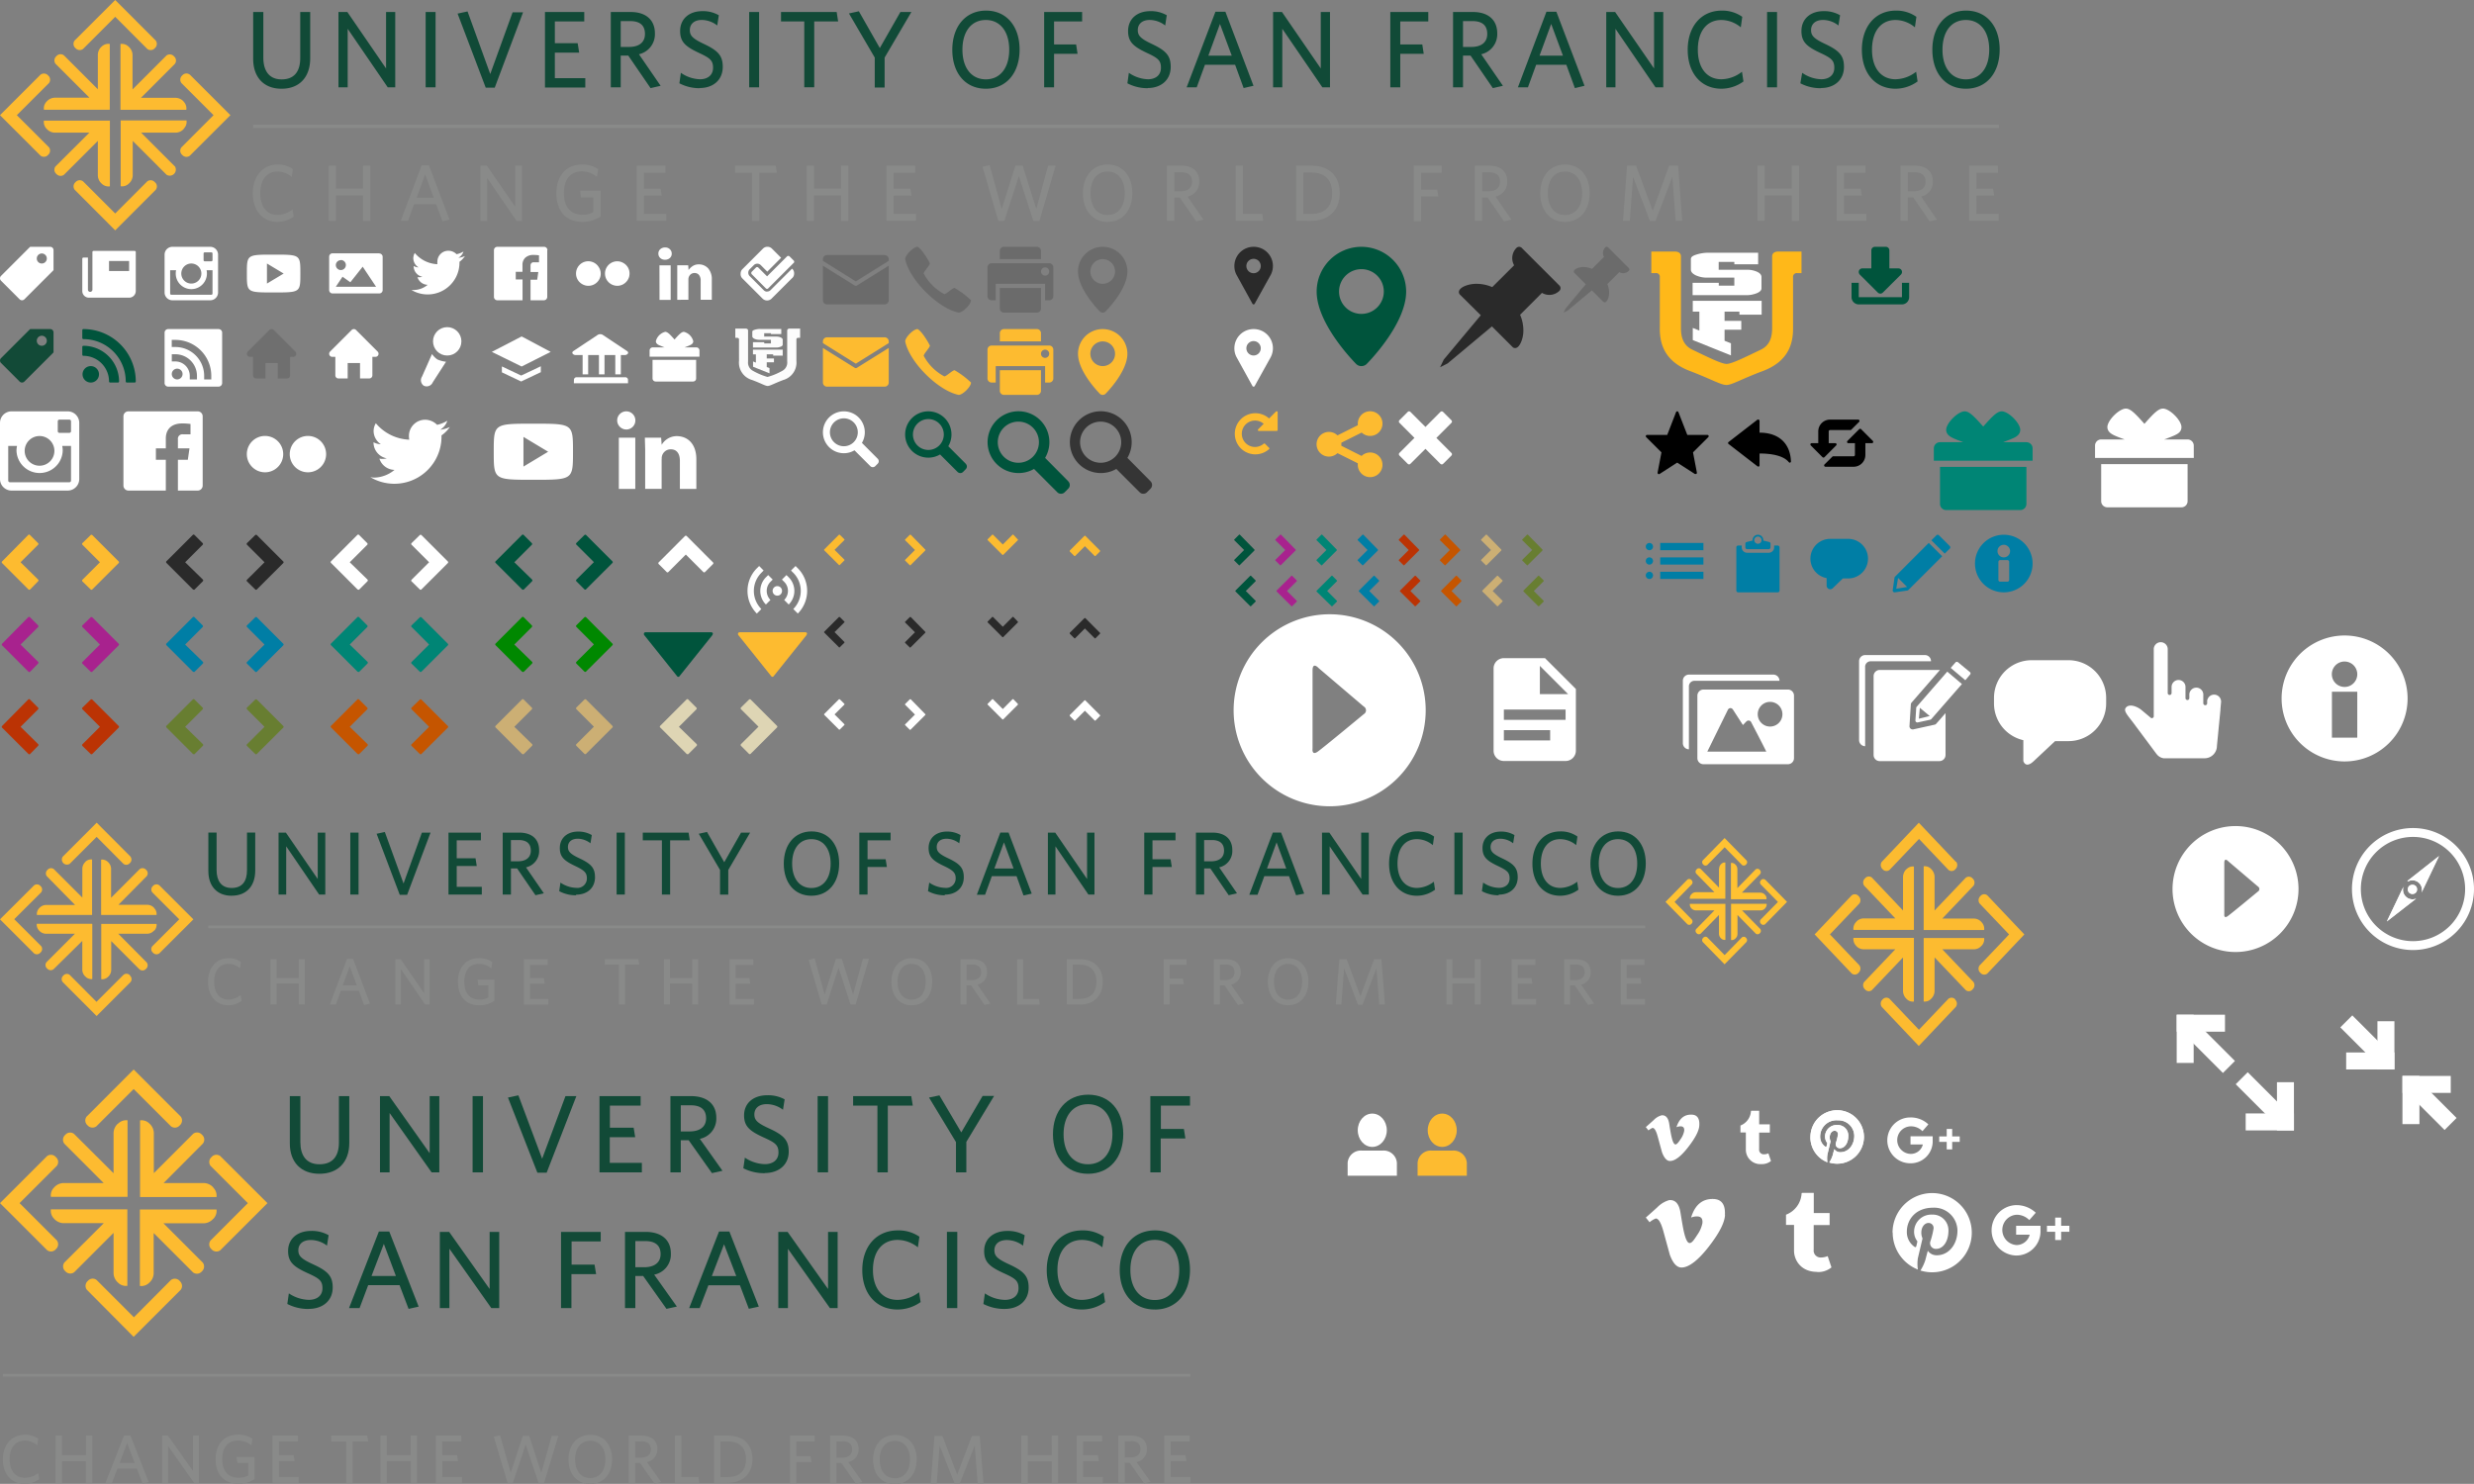 <svg xmlns="http://www.w3.org/2000/svg" width="601.28" height="360.73"><rect width="100%" height="100%" fill="#808080" stroke="none"/><rect width="100%" height="100%" fill="none"/><g class="currentLayer"><g data-name="Layer 5"><g data-name="Layer 1"><path d="M467.23 275a3.86 3.86 0 0 0-2.78-1.18 3.35 3.35 0 0 0 0 6.7 3 3 0 0 0 2.88-2.29h-3v-2h5.39v1.46a5.34 5.34 0 0 1-5.46 5.11 5.57 5.57 0 0 1 0-11.14 6.21 6.21 0 0 1 4.41 1.68zm25.97 21.61a4.3 4.3 0 0 0-3.06-1.3 3.69 3.69 0 0 0 0 7.37 3.32 3.32 0 0 0 3.16-2.52H490V298h5.92v1.6a5.87 5.87 0 0 1-6 5.62 6.13 6.13 0 0 1 0-12.25 6.87 6.87 0 0 1 4.85 1.85z" fill="#fff"/><path d="M68.4 21.57c-4.3 0-6.87-2.81-6.87-7.27V2.92H64V14c0 3.18 1.39 5.3 4.45 5.3s4.52-1.91 4.52-5.22V2.92h2.42v11.25c0 4.62-2.65 7.4-6.94 7.4m25.79-.34L84.5 7v14.23h-2.24V2.92h2.16l9.41 13.72V2.92h2.23v18.31h-1.82m9.21-18.31h2.41v18.31h-2.41V2.92zm16.76 18.39h-2.16l-6.84-18 2.42-.53L119.15 18l5.43-15h2.54l-6.91 18.39m12.24-.16V2.92H142v2.29h-7.15v5.3h5.55l.36 2.28h-5.91V19h7.4v2.28h-9.82m20.75-16.15h-2.32v6.28h2.06c2.34 0 3.83-1.08 3.83-3.15s-1.21-3.13-3.57-3.13zm7.37 15.73l-2.44.56-5.42-7.91h-1.83v7.72h-2.41V2.92h4.83c3.62 0 5.89 1.86 5.89 5.2a5 5 0 0 1-3.88 5.07l5.27 7.67zm9.57.58a10.5 10.5 0 0 1-5-1.19l.36-2.55a8.56 8.56 0 0 0 4.65 1.57c1.85 0 3.17-1 3.17-2.79s-.72-2.36-3.4-3.61c-3.34-1.56-4.6-2.7-4.6-5.33 0-2.94 2.18-4.83 5.4-4.83a7.62 7.62 0 0 1 4 1l-.38 2.49a6.19 6.19 0 0 0-3.73-1.35c-2 0-2.93 1.11-2.93 2.46s.67 2.07 3.37 3.35c3.44 1.62 4.63 2.84 4.63 5.59 0 3.16-2.29 5.15-5.61 5.15m12.03-18.48h2.41v18.31h-2.41zm15.81 2.29v16h-2.42v-16h-5.65V2.92h13.52l.36 2.29h-5.81M215 14v7.27h-2.4V14l-6.27-10.73 2.41-.53 5.09 8.94 5-8.76h2.67L215 14m24.6-9.14c-3.53 0-5.69 2.81-5.69 7.22s2.19 7.21 5.69 7.21 5.68-2.81 5.68-7.21-2.19-7.22-5.68-7.22zm0 16.71c-5 0-8.15-3.82-8.15-9.47s3.22-9.52 8.2-9.52 8.15 3.82 8.15 9.47-3.18 9.52-8.2 9.52zm16.58-16.36v5.59h5.36l.35 2.28h-5.71v8.15h-2.41V2.92H263v2.29h-6.82M279 21.44a10.5 10.5 0 0 1-5-1.19l.36-2.55a8.56 8.56 0 0 0 4.64 1.57c1.85 0 3.16-1 3.16-2.79s-.72-2.36-3.39-3.61c-3.34-1.56-4.6-2.7-4.6-5.33 0-2.94 2.18-4.83 5.4-4.83a7.62 7.62 0 0 1 4 1l-.38 2.49a6.19 6.19 0 0 0-3.73-1.35c-2 0-2.93 1.11-2.93 2.46s.67 2.07 3.37 3.35c3.44 1.62 4.63 2.84 4.63 5.59 0 3.16-2.29 5.15-5.61 5.15M296.5 5.82l-2.82 7.71h5.68zm5.76 15.6l-2.08-5.68h-7.33l-2 5.49h-2.45l7-18.38h2.42l6.83 18-2.34.54zm19.13-.19L311.65 7v14.23h-2.24V2.92h2.16L321 16.64V2.92h2.24v18.31h-1.83m18.91-16.02v5.59h5.35l.35 2.28h-5.7v8.15h-2.42V2.92h9.23v2.29h-6.81m17.56-.08h-2.31v6.28h2.06c2.33 0 3.83-1.08 3.83-3.15s-1.21-3.13-3.58-3.13zm7.38 15.73l-2.44.56-5.42-7.91h-1.83v7.72h-2.42V2.92H358c3.62 0 5.89 1.86 5.89 5.2a5 5 0 0 1-3.89 5.07l5.27 7.67zM377 5.82l-2.83 7.71h5.69L377 5.82zm5.76 15.6l-2.08-5.68h-7.33l-2 5.49h-2.44l6.94-18.38h2.41l6.84 18zm19.6-.19L392.62 7v14.23h-2.24V2.92h2.16L402 16.64V2.92h2.24v18.31h-1.82m15.97.34c-5 0-8.21-3.82-8.21-9.47s3.27-9.52 8.26-9.52a8.4 8.4 0 0 1 5 1.51l-.36 2.55a7.47 7.47 0 0 0-4.71-1.78c-3.6 0-5.73 2.81-5.73 7.22s2.16 7.19 5.73 7.19a8.28 8.28 0 0 0 5-1.83l.36 2.36a9.18 9.18 0 0 1-5.37 1.77m11.11-18.65h2.42v18.31h-2.42V2.92zm13.09 18.52a10.5 10.5 0 0 1-5-1.19l.44-2.55a8.51 8.51 0 0 0 4.65 1.57c1.85 0 3.16-1 3.16-2.79s-.72-2.36-3.39-3.61c-3.35-1.56-4.6-2.7-4.6-5.33 0-2.94 2.18-4.83 5.39-4.83a7.66 7.66 0 0 1 4 1l-.39 2.49a6.13 6.13 0 0 0-3.72-1.35c-2 0-2.94 1.11-2.94 2.46s.67 2.07 3.37 3.35c3.45 1.62 4.63 2.84 4.63 5.59 0 3.16-2.29 5.15-5.6 5.15m18.15.17c-5 0-8.2-3.82-8.2-9.47s3.27-9.52 8.25-9.52a8.38 8.38 0 0 1 5 1.51l-.36 2.55a7.44 7.44 0 0 0-4.7-1.78c-3.6 0-5.73 2.81-5.73 7.22s2.16 7.19 5.73 7.19a8.33 8.33 0 0 0 5-1.83l.35 2.36a9.18 9.18 0 0 1-5.37 1.77m17.11-16.71c-3.53 0-5.69 2.81-5.69 7.22s2.19 7.21 5.69 7.21 5.67-2.81 5.67-7.21-2.18-7.22-5.67-7.22zm0 16.71c-5 0-8.15-3.82-8.15-9.47s3.21-9.52 8.2-9.52S486 6.4 486 12.05s-3.19 9.52-8.2 9.52z" fill="#114a37"/><path d="M67.44 53.94c-3.65 0-6-2.8-6-6.94s2.39-7 6.05-7a6.13 6.13 0 0 1 3.69 1.11L70.9 43a5.45 5.45 0 0 0-3.44-1.3c-2.64 0-4.2 2-4.2 5.28s1.58 5.27 4.2 5.27a6.07 6.07 0 0 0 3.65-1.34l.27 1.73a6.71 6.71 0 0 1-3.94 1.3m20.79-.25v-6.18h-6.58v6.18h-1.77V40.28h1.77v5.55h6.58v-5.55H90v13.41h-1.77m15.1-11.3l-2.07 5.66h4.16l-2.09-5.65zm4.22 11.43L106 49.66h-5.37l-1.46 4H97.4l5.08-13.47h1.77l5 13.21-1.71.39zm17.98-.13l-7.14-10.44v10.44h-1.64V40.28h1.58l6.9 10v-10h1.63v13.41h-1.33m16.02.25c-4.12 0-6.33-2.8-6.33-6.94s2.3-7 6.18-7a6.63 6.63 0 0 1 4 1.15l-.33 1.85a5.7 5.7 0 0 0-3.69-1.34c-2.84 0-4.33 2.06-4.33 5.28s1.53 5.27 4.5 5.27a4.92 4.92 0 0 0 2.64-.66V48h-3l-.19-1.64h5v6.28a8.16 8.16 0 0 1-4.39 1.3m13.12-.25V40.28h7V42h-5.23v3.88h4.07l.26 1.68h-4.33V52h5.43v1.67h-7.2M184.54 42v11.69h-1.77V42h-4.14v-1.72h9.9l.27 1.72h-4.26m19.87 11.69v-6.18h-6.58v6.18h-1.77V40.28h1.77v5.55h6.58v-5.55h1.77v13.41h-1.77m11.03 0V40.28h7V42h-5.24v3.88h4.07l.26 1.68h-4.33V52h5.42v1.67h-7.19m37.2.02h-1.49l-3.52-10.87-3.52 10.87h-1.47l-3.84-13.16 1.73-.39 2.94 10.67 3.32-10.53h1.77l3.31 10.53 2.88-10.53h1.81l-3.92 13.41M269.2 41.7c-2.58 0-4.16 2-4.16 5.28s1.6 5.29 4.16 5.29 4.16-2.06 4.16-5.29-1.6-5.28-4.16-5.28zm0 12.24c-3.65 0-6-2.8-6-6.94s2.36-7 6-7 6 2.8 6 6.94-2.33 7-6 7zm17.91-12.05h-1.7v4.6h1.51c1.71 0 2.8-.79 2.8-2.31s-.88-2.29-2.61-2.29zm5.4 11.52l-1.78.41-4-5.79h-1.34v5.66h-1.77V40.28h3.54c2.66 0 4.31 1.36 4.31 3.81a3.62 3.62 0 0 1-2.84 3.71l3.86 5.61zm7.81.28V40.28h1.77V52h4.69l.25 1.67h-6.71m18.5-11.74h-2.06V52h2c3.12 0 5-1.64 5-5.06s-2-5-4.95-5zm-.13 11.76H315V40.28h3.77c4.52 0 6.84 2.76 6.84 6.68s-2.46 6.73-6.92 6.73zM345.38 42v4.1h3.92l.27 1.67h-4.19v6h-1.77V40.28h6.77V42h-5m16.55-.11h-1.69v4.6h1.51c1.71 0 2.81-.79 2.81-2.31s-.89-2.29-2.63-2.29zm5.41 11.52l-1.79.41-4-5.79h-1.34v5.66h-1.77V40.28H362c2.66 0 4.31 1.36 4.31 3.81a3.62 3.62 0 0 1-2.84 3.71l3.86 5.61zm13.01-11.71c-2.58 0-4.16 2-4.16 5.28s1.6 5.29 4.16 5.29 4.17-2.06 4.17-5.29-1.61-5.28-4.17-5.28zm0 12.24c-3.65 0-6-2.8-6-6.94s2.35-7 6-7 6 2.8 6 6.94-2.34 7-6 7zm26.91-.25L406.45 43l-4.1 10.72H401L396.9 43l-.79 10.67h-1.66l1-13.41h2.18l4.05 11 4-11h2.17l1 13.41h-1.69m28.3.02v-6.18h-6.57v6.18h-1.77V40.28h1.77v5.55h6.57v-5.55h1.78v13.41h-1.78m10.94 0V40.28h7V42h-5.23v3.88h4.06l.27 1.68h-4.33V52h5.42v1.67h-7.2m18.98-11.78h-1.7v4.6h1.51c1.71 0 2.81-.79 2.81-2.31s-.89-2.29-2.62-2.29zm5.4 11.52l-1.79.41L465 48h-1.34v5.66h-1.76V40.28h3.54c2.66 0 4.32 1.36 4.32 3.81a3.63 3.63 0 0 1-2.85 3.71l3.86 5.61zm7.81.28V40.28h7V42h-5.23v3.88h4.06l.27 1.68h-4.33V52h5.42v1.67h-7.2M61.52 30.32h424.29v.8H61.51v-.8z" fill="#898a89"/><path data-name="Fill-9" d="M56.29 217.76c-3.53 0-5.65-2.32-5.65-6v-9.36h2v9.1c0 2.62 1.14 4.37 3.66 4.37s3.73-1.57 3.73-4.3v-9.17h2v9.25c0 3.8-2.18 6.1-5.72 6.1" fill="#114a37"/><path data-name="Fill-10" d="M77.56 217.47l-8-11.72v11.72H67.7v-15.06h1.78l7.74 11.28v-11.28h1.84v15.06h-1.5" fill="#114a37"/><path data-name="Fill-11" d="M85.14 202.41h2v15.06h-2z" fill="#114a37"/><path data-name="Fill-12" d="M98.94 217.54h-1.78l-5.63-14.85 2-.43 4.55 12.53 4.46-12.38h2.1l-5.69 15.13" fill="#114a37"/><path data-name="Fill-13" d="M109 217.47v-15.06h7.88v1.88H111v4.36h4.57l.3 1.88H111v5.06h6.1v1.88H109" fill="#114a37"/><path data-name="Fill-14" d="M126.07 204.22h-1.9v5.17h1.69c1.92 0 3.15-.89 3.15-2.59s-1-2.58-2.94-2.58zm6.07 12.95l-2 .46-4.46-6.51h-1.5v6.35h-2v-15.06h4c3 0 4.85 1.52 4.85 4.28a4.07 4.07 0 0 1-3.19 4.17l4.34 6.31z" fill="#114a37"/><path data-name="Fill-15" d="M140 217.65a8.61 8.61 0 0 1-4.09-1l.3-2.09a7.06 7.06 0 0 0 3.83 1.28 2.3 2.3 0 0 0 2.6-2.29c0-1.37-.59-1.94-2.79-3-2.75-1.29-3.79-2.23-3.79-4.39 0-2.42 1.8-4 4.44-4a6.36 6.36 0 0 1 3.33.85l-.32 2a5.1 5.1 0 0 0-3.07-1.11c-1.67 0-2.41.92-2.41 2s.55 1.7 2.77 2.75c2.84 1.33 3.81 2.34 3.81 4.61 0 2.6-1.88 4.24-4.61 4.24" fill="#114a37"/><path data-name="Fill-16" d="M149.86 202.41h2v15.06h-2z" fill="#114a37"/><path data-name="Fill-17" d="M162.87 204.29v13.18h-2v-13.18h-4.65v-1.88h11.13l.3 1.88h-4.79" fill="#114a37"/><path data-name="Fill-18" d="M177 211.49v6h-2v-6l-5.17-8.8 2-.44 4.19 7.36 4.09-7.2h2.2l-5.31 9.08" fill="#114a37"/><path data-name="Fill-19" d="M197.2 204c-2.9 0-4.68 2.31-4.68 5.94s1.8 5.94 4.68 5.94 4.68-2.32 4.68-5.94-1.8-5.94-4.68-5.94zm0 13.76c-4.11 0-6.71-3.15-6.71-7.8s2.65-7.84 6.75-7.84 6.71 3.15 6.71 7.8-2.62 7.84-6.75 7.84z" fill="#114a37"/><path data-name="Fill-20" d="M210.85 204.29v4.6h4.4l.3 1.88h-4.7v6.7h-2v-15.06h7.6v1.88h-5.61" fill="#114a37"/><path data-name="Fill-21" d="M229.62 217.65a8.6 8.6 0 0 1-4.08-1l.3-2.09a7.06 7.06 0 0 0 3.83 1.28 2.3 2.3 0 0 0 2.6-2.29c0-1.37-.6-1.94-2.8-3-2.75-1.29-3.78-2.23-3.78-4.39 0-2.42 1.8-4 4.44-4a6.29 6.29 0 0 1 3.32.85l-.31 2a5.12 5.12 0 0 0-3.07-1.11c-1.67 0-2.41.92-2.41 2s.55 1.7 2.77 2.75c2.83 1.33 3.81 2.34 3.81 4.61 0 2.6-1.89 4.23-4.62 4.23" fill="#114a37"/><path data-name="Fill-22" d="M244 204.79l-2.33 6.35h4.67l-2.34-6.35zm4.73 12.84l-1.67-4.63h-6l-1.65 4.52h-2l5.71-15.13h2l5.63 14.85-1.92.44z" fill="#114a37"/><path data-name="Fill-23" d="M264.52 217.47l-8-11.72v11.72h-1.84v-15.06h1.78l7.74 11.28v-11.28h1.8v15.06h-1.5" fill="#114a37"/><path data-name="Fill-24" d="M280.1 204.29v4.6h4.4l.3 1.88h-4.7v6.7h-2v-15.06h7.6v1.88h-5.6" fill="#114a37"/><path data-name="Fill-25" d="M294.55 204.22h-1.9v5.17h1.69c1.93 0 3.15-.89 3.15-2.59s-1-2.58-2.93-2.58zm6.07 12.95l-2 .46-4.46-6.51h-1.5v6.35h-2v-15.06h4c3 0 4.84 1.52 4.84 4.28a4.07 4.07 0 0 1-3.19 4.17l4.33 6.31z" fill="#114a37"/><path data-name="Fill-26" d="M310.26 204.79l-2.33 6.35h4.68l-2.35-6.35zm4.74 12.84l-1.72-4.63h-6l-1.65 4.52h-2l5.72-15.13h2l5.62 14.85z" fill="#114a37"/><path data-name="Fill-27" d="M331.16 217.47l-8-11.72v11.72h-1.86v-15.06h1.78l7.74 11.28v-11.28h1.85v15.06h-1.51" fill="#114a37"/><path data-name="Fill-28" d="M344.35 217.76c-4.1 0-6.75-3.15-6.75-7.8s2.69-7.84 6.79-7.84a6.85 6.85 0 0 1 4.15 1.25l-.3 2.09a6.11 6.11 0 0 0-3.87-1.46c-3 0-4.72 2.32-4.72 5.94s1.78 5.92 4.72 5.92a6.87 6.87 0 0 0 4.11-1.51l.29 1.94a7.48 7.48 0 0 1-4.42 1.47" fill="#114a37"/><path data-name="Fill-29" d="M353.48 202.41h2v15.06h-2z" fill="#114a37"/><path data-name="Fill-30" d="M364.24 217.65a8.6 8.6 0 0 1-4.08-1l.3-2.09a7.06 7.06 0 0 0 3.82 1.28c1.53 0 2.61-.83 2.61-2.29s-.59-1.94-2.79-3c-2.75-1.29-3.79-2.23-3.79-4.39 0-2.42 1.8-4 4.44-4a6.29 6.29 0 0 1 3.32.85l-.32 2a5.07 5.07 0 0 0-3.06-1.11c-1.67 0-2.42.92-2.42 2s.55 1.7 2.78 2.75c2.83 1.33 3.81 2.34 3.81 4.61 0 2.6-1.89 4.23-4.62 4.23" fill="#114a37"/><path data-name="Fill-31" d="M379.18 217.76c-4.1 0-6.74-3.15-6.74-7.8s2.68-7.84 6.79-7.84a6.89 6.89 0 0 1 4.15 1.25l-.3 2.09a6.16 6.16 0 0 0-3.87-1.46c-3 0-4.72 2.32-4.72 5.94s1.77 5.92 4.72 5.92a6.87 6.87 0 0 0 4.1-1.51l.3 1.94a7.54 7.54 0 0 1-4.43 1.47" fill="#114a37"/><path data-name="Fill-32" d="M393.24 204c-2.9 0-4.68 2.31-4.68 5.94s1.8 5.94 4.68 5.94 4.67-2.32 4.67-5.94-1.8-5.94-4.67-5.94zm0 13.76c-4.11 0-6.71-3.15-6.71-7.8s2.65-7.84 6.75-7.84 6.71 3.15 6.71 7.8-2.63 7.84-6.75 7.84z" fill="#114a37"/><path data-name="Fill-33" d="M55.51 244.39c-3 0-4.95-2.3-4.95-5.71s2-5.74 5-5.74a5 5 0 0 1 3 .92l-.22 1.53a4.51 4.51 0 0 0-2.84-1.07c-2.17 0-3.45 1.69-3.45 4.35s1.3 4.33 3.45 4.33a5 5 0 0 0 3-1.1l.22 1.42a5.49 5.49 0 0 1-3.24 1.07" fill="#898a89"/><path data-name="Fill-34" d="M72.61 244.19v-5.09h-5.4v5.09h-1.46v-11h1.46v4.57h5.41v-4.57h1.45v11h-1.46" fill="#898a89"/><path data-name="Fill-35" d="M85 234.89l-1.7 4.66h3.42L85 234.89zm3.48 9.41l-1.26-3.43h-4.38l-1.21 3.32h-1.47l4.19-11.09h1.46l4.12 10.9-1.41.32z" fill="#898a89"/><path data-name="Fill-36" d="M103.32 244.19l-5.88-8.59v8.59h-1.35v-11h1.3l5.68 8.27v-8.27h1.35v11h-1.1" fill="#898a89"/><path data-name="Fill-37" d="M116.5 244.39c-3.39 0-5.2-2.3-5.2-5.71s1.89-5.74 5.08-5.74a5.36 5.36 0 0 1 3.25.95l-.23 1.53a4.7 4.7 0 0 0-3-1.1c-2.34 0-3.56 1.69-3.56 4.35s1.26 4.33 3.7 4.33a4.08 4.08 0 0 0 2.17-.54v-2.93h-2.46l-.2-1.37h4.11v5.16a6.65 6.65 0 0 1-3.62 1.07" fill="#898a89"/><path data-name="Fill-38" d="M127.35 244.19v-11h5.77v1.37h-4.31v3.2h3.35l.22 1.38h-3.57v3.71h4.46v1.37h-5.92" fill="#898a89"/><path data-name="Fill-39" d="M151.89 234.52v9.66h-1.46v-9.66H147v-1.37h8.15l.22 1.37h-3.51" fill="#898a89"/><path data-name="Fill-40" d="M168.24 244.19v-5.09h-5.41v5.09h-1.46v-11h1.46v4.57h5.41v-4.57h1.45v11h-1.45" fill="#898a89"/><path data-name="Fill-41" d="M177.32 244.19v-11h5.76v1.37h-4.31v3.2h3.35l.22 1.38h-3.56v3.71h4.46v1.37h-5.92" fill="#898a89"/><path data-name="Fill-42" d="M207.93 244.19h-1.23l-2.9-8.94-2.89 8.94h-1.21l-3.17-10.83L198 233l2.42 8.78 2.73-8.67h1.45l2.73 8.67 2.37-8.67h1.49l-3.22 11" fill="#898a89"/><path data-name="Fill-43" d="M221.57 234.32c-2.13 0-3.43 1.69-3.43 4.35s1.32 4.35 3.43 4.35 3.42-1.7 3.42-4.35-1.32-4.35-3.42-4.35zm0 10.07c-3 0-4.92-2.3-4.92-5.71s1.94-5.74 5-5.74 4.91 2.31 4.91 5.71-1.92 5.74-4.94 5.74z" fill="#898a89"/><path data-name="Fill-44" d="M236.3 234.48h-1.39v3.79h1.24c1.41 0 2.31-.66 2.31-1.9s-.73-1.89-2.16-1.89zm4.45 9.48l-1.47.34-3.28-4.77h-1.1v4.66h-1.46v-11h2.92c2.18 0 3.55 1.12 3.55 3.13a3 3 0 0 1-2.34 3.06l3.17 4.62z" fill="#898a89"/><path data-name="Fill-45" d="M247.18 244.19v-11h1.46v9.66h3.86l.2 1.37h-5.52" fill="#898a89"/><path data-name="Fill-46" d="M262.4 234.51h-1.69v8.32h1.64c2.57 0 4.13-1.35 4.13-4.16s-1.63-4.16-4.08-4.16zm-.11 9.68h-3v-11h3.1c3.72 0 5.63 2.27 5.63 5.5s-2 5.54-5.69 5.54z" fill="#898a89"/><path data-name="Fill-47" d="M284.27 234.52v3.38h3.22l.22 1.37h-3.44v4.91h-1.46v-11h5.57v1.37h-4.11" fill="#898a89"/><path data-name="Fill-48" d="M297.89 234.48h-1.4v3.79h1.24c1.41 0 2.31-.66 2.31-1.9s-.72-1.89-2.15-1.89zm4.45 9.48l-1.47.34-3.27-4.77h-1.11v4.66H295v-11h3c2.19 0 3.55 1.12 3.55 3.13a3 3 0 0 1-2.34 3.06l3.18 4.62z" fill="#898a89"/><path data-name="Fill-49" d="M313.05 234.32c-2.13 0-3.43 1.69-3.43 4.35s1.32 4.35 3.43 4.35 3.42-1.7 3.42-4.35-1.32-4.35-3.42-4.35zm0 10.07c-3 0-4.91-2.3-4.91-5.71s1.93-5.74 4.94-5.74 4.92 2.31 4.92 5.71-1.93 5.74-5 5.74z" fill="#898a89"/><path data-name="Fill-50" d="M335.19 244.19l-.66-8.78-3.38 8.83h-1.1l-3.38-8.84-.65 8.79h-1.37l.86-11h1.79l3.34 9 3.33-9h1.78l.84 11h-1.4" fill="#898a89"/><path data-name="Fill-51" d="M358.41 244.19v-5.09H353v5.09h-1.46v-11H353v4.57h5.41v-4.57h1.46v11h-1.46" fill="#898a89"/><path data-name="Fill-52" d="M367.41 244.19v-11h5.77v1.37h-4.31v3.2h3.35l.21 1.38h-3.56v3.71h4.46v1.37h-5.92" fill="#898a89"/><path data-name="Fill-53" d="M383 234.48h-1.4v3.79h1.24c1.41 0 2.31-.66 2.31-1.9s-.71-1.89-2.15-1.89zm4.45 9.48l-1.48.34-3.27-4.77h-1.1v4.66h-1.45v-11h2.91c2.18 0 3.55 1.12 3.55 3.13a3 3 0 0 1-2.34 3.06l3.18 4.62z" fill="#898a89"/><path data-name="Fill-54" d="M393.9 244.19v-11h5.76v1.37h-4.31v3.2h3.35l.22 1.38h-3.56v3.71h4.46v1.37h-5.92" fill="#898a89"/><path data-name="Fill-55" d="M50.63 225h349.21v.66H50.63z" fill="#898a89"/><path d="M310.54 100.23a.24.24 0 0 0-.14-.22.27.27 0 0 0-.25 0l-1.71 1.72a5 5 0 1 0 0 7.45.21.21 0 0 0 .07-.15.19.19 0 0 0-.07-.16l-1-1a.22.22 0 0 0-.31 0 3.29 3.29 0 0 1-2.11.79 3.21 3.21 0 0 1 0-6.42 3.14 3.14 0 0 1 2.1.79l-1.34 1.34a.25.25 0 0 0-.06.25.24.24 0 0 0 .22.14h4.35a.23.23 0 0 0 .23-.23v-4.35z" fill="#fdbb2f"/><path d="M333 110a3 3 0 0 0-2.08.84l-4.92-2.47v-.74l4.94-2.47A3 3 0 1 0 330 103v.37l-4.94 2.47a3 3 0 1 0 0 4.32l4.94 2.47v.37a3 3 0 1 0 3-3z" fill="#fdbb30"/><path d="M16.45 100H2.81A2.81 2.81 0 0 0 0 102.81v13.64a2.81 2.81 0 0 0 2.81 2.81h13.64a2.81 2.81 0 0 0 2.81-2.81v-13.64a2.81 2.81 0 0 0-2.81-2.81zm-6.82 6A3.61 3.61 0 1 1 6 109.63 3.61 3.61 0 0 1 9.63 106zm7.63 10.83a.41.41 0 0 1-.41.41H2.41a.41.41 0 0 1-.41-.41v-8.42h2.14a5.25 5.25 0 0 0-.13 1.2 5.62 5.62 0 0 0 11.23 0 5.26 5.26 0 0 0-.12-1.2h2.14zm0-12a.4.4 0 0 1-.41.4h-2.41a.4.4 0 0 1-.4-.41v-2.4a.4.4 0 0 1 .4-.41h2.41a.41.41 0 0 1 .41.41v2.41zm32-3.63a1.21 1.21 0 0 0-1.2-1.2H31.2a1.2 1.2 0 0 0-1.2 1.2v16.86a1.22 1.22 0 0 0 1.2 1.2h9.1v-7.49h-2.41V109h2.41v-2.4c0-2.19 1.33-3.66 4-3.66a13.74 13.74 0 0 1 2 .13v2.51h-1.86a1.09 1.09 0 0 0-1.2 1.24V109h2.81l-.4 2.77h-2.41v7.49h4.82a1.22 1.22 0 0 0 1.2-1.2V101.2zm19.57 9.21a4.42 4.42 0 1 0-4.42 4.41 4.42 4.42 0 0 0 4.42-4.41zm10.43 0a4.42 4.42 0 1 0-4.41 4.41 4.42 4.42 0 0 0 4.41-4.41zm30-6.57a7.64 7.64 0 0 1-2.28.63 3.91 3.91 0 0 0 1.74-2.19 8 8 0 0 1-2.49 1 4.09 4.09 0 0 0-2.9-1.24 3.93 3.93 0 0 0-3.94 3.94 4.47 4.47 0 0 0 .08.91 11.18 11.18 0 0 1-8.13-4 3.74 3.74 0 0 0-.54 1.92 3.91 3.91 0 0 0 1.77 3.19 4 4 0 0 1-1.79-.49 3.93 3.93 0 0 0 3.22 3.91 4 4 0 0 1-1.79.07 3.93 3.93 0 0 0 3.68 2.74 8 8 0 0 1-4.9 1.88A5.86 5.86 0 0 1 90 116a11.45 11.45 0 0 0 17.3-9.63v-.52a8 8 0 0 0 2-2zm20.37-.84c-9.63 0-9.63 0-9.63 6.82s0 6.82 9.63 6.82 9.63 0 9.63-6.82 0-6.82-9.63-6.82zm-2.41 10.43v-7.22l6 3.61-6 3.61zm23.18-7.02v12.45h4v-12.45zm10.43 5.22a2.18 2.18 0 0 1 2.23-2.4c1.21 0 2.18.8 2.18 2.81v6.82h4v-7.23c0-3.61-2-5.61-4.82-5.61a4.32 4.32 0 0 0-3.61 2.11l-.13-1.72h-3.95c0 .43.07 2.81.07 2.81v9.63h4v-7.22zm-8.44-7.22a2.21 2.21 0 1 0-2.39-2.21 2.23 2.23 0 0 0 2.39 2.21zm60.93 7.11l-3.84-3.85a5.09 5.09 0 1 0-4.39 2.51 5 5 0 0 0 2.58-.71l3.85 3.85a.82.82 0 0 0 .6.25.85.85 0 0 0 .6-.24l.6-.61a.85.85 0 0 0 0-1.2zm-11.62-6.43a3.39 3.39 0 1 1 3.39 3.39 3.39 3.39 0 0 1-3.39-3.39z" fill="#fff"/><path d="M259.63 117l-5.63-5.69a7.51 7.51 0 1 0-6.5 3.69 7.45 7.45 0 0 0 3.81-1l5.67 5.68a1.27 1.27 0 0 0 1.77 0l.88-.89a1.25 1.25 0 0 0 0-1.77zm-17.13-9.5a5 5 0 1 1 5 5 5 5 0 0 1-5-5z" fill="#00543c"/><path d="M279.63 117l-5.63-5.69a7.51 7.51 0 1 0-6.5 3.69 7.45 7.45 0 0 0 3.81-1l5.68 5.68a1.25 1.25 0 0 0 .88.36 1.29 1.29 0 0 0 .89-.36l.88-.89a1.27 1.27 0 0 0 0-1.77zm-17.13-9.5a5 5 0 1 1 5 5 5 5 0 0 1-5-5z" fill="#353535"/><path d="M234.72 112.74l-4.25-4.26a5.63 5.63 0 1 0-2 2l4.26 4.26a1 1 0 0 0 .66.27.94.94 0 0 0 .66-.27l.66-.67a.92.92 0 0 0 0-1.32zm-12.84-7.12a3.75 3.75 0 1 1 3.74 3.76 3.73 3.73 0 0 1-3.74-3.76z" fill="#00543c"/><path d="M260 174.06l1.09 1.09a.16.16 0 0 0 .22 0l2.36-2.37 2.37 2.37a.16.16 0 0 0 .22 0l1.08-1.09a.14.14 0 0 0 0-.22l-3.55-3.56a.17.17 0 0 0-.23 0l-3.56 3.56a.25.25 0 0 0 0 .11.21.21 0 0 0 0 .11zm-12.61-2.93L246.3 170a.18.18 0 0 0-.22 0l-2.36 2.37-2.37-2.37a.18.18 0 0 0-.22 0l-1.08 1.09a.16.16 0 0 0 0 .22l3.56 3.56a.16.16 0 0 0 .22 0l3.56-3.56a.14.14 0 0 0 0-.11.15.15 0 0 0 0-.11zM221.13 170l-1.13 1.13a.16.16 0 0 0 0 .22l2.37 2.36-2.37 2.37a.16.16 0 0 0 0 .22l1.09 1.08a.14.14 0 0 0 .22 0l3.56-3.55a.17.17 0 0 0 0-.23l-3.52-3.6a.18.18 0 0 0-.11 0 .21.21 0 0 0-.11 0zM204 170a.21.21 0 0 1 .11 0l1.09 1.09a.16.16 0 0 1 0 .22l-2.37 2.36 2.37 2.37a.16.16 0 0 1 0 .22l-1.09 1.08a.14.14 0 0 1-.22 0l-3.56-3.55a.17.17 0 0 1 0-.23l3.56-3.56a.25.25 0 0 1 .11 0z" fill="#fff"/><path data-name="up" d="M260 154.06l1.09 1.09a.16.16 0 0 0 .22 0l2.36-2.37 2.37 2.37a.16.16 0 0 0 .22 0l1.08-1.09a.14.14 0 0 0 0-.22l-3.55-3.56a.17.17 0 0 0-.23 0l-3.56 3.56a.25.25 0 0 0 0 .11.21.21 0 0 0 0 .11z" fill="#2a2a2a"/><path data-name="down" d="M247.39 151.13L246.3 150a.18.18 0 0 0-.22 0l-2.36 2.37-2.37-2.37a.18.18 0 0 0-.22 0l-1.08 1.09a.16.16 0 0 0 0 .22l3.56 3.56a.16.16 0 0 0 .22 0l3.56-3.56a.14.14 0 0 0 0-.11.15.15 0 0 0 0-.11z" fill="#2a2a2a"/><path data-name="right" d="M221.13 150l-1.13 1.13a.16.16 0 0 0 0 .22l2.37 2.36-2.37 2.37a.16.16 0 0 0 0 .22l1.09 1.08a.14.14 0 0 0 .22 0l3.56-3.55a.17.17 0 0 0 0-.23l-3.52-3.6a.18.18 0 0 0-.11 0 .21.21 0 0 0-.11 0z" fill="#2a2a2a"/><path data-name="left" d="M204 150a.21.21 0 0 1 .11 0l1.09 1.09a.16.16 0 0 1 0 .22l-2.37 2.36 2.37 2.37a.16.16 0 0 1 0 .22l-1.09 1.08a.14.14 0 0 1-.22 0l-3.56-3.55a.17.17 0 0 1 0-.23l3.56-3.56a.25.25 0 0 1 .11 0z" fill="#2a2a2a"/><path d="M260 134.06l1.09 1.09a.16.16 0 0 0 .22 0l2.36-2.37 2.37 2.37a.16.16 0 0 0 .22 0l1.08-1.09a.14.14 0 0 0 0-.22l-3.55-3.56a.17.17 0 0 0-.23 0l-3.56 3.56a.25.25 0 0 0 0 .11.21.21 0 0 0 0 .11zm-12.65-2.93L246.3 130a.18.18 0 0 0-.22 0l-2.36 2.37-2.37-2.37a.18.18 0 0 0-.22 0l-1.08 1.09a.16.16 0 0 0 0 .22l3.56 3.56a.16.16 0 0 0 .22 0l3.56-3.56a.14.14 0 0 0 0-.11.15.15 0 0 0 0-.11zM221.13 130l-1.13 1.13a.16.16 0 0 0 0 .22l2.37 2.36-2.37 2.37a.16.16 0 0 0 0 .22l1.09 1.08a.14.14 0 0 0 .22 0l3.56-3.55a.17.17 0 0 0 0-.23l-3.52-3.6a.18.18 0 0 0-.11 0 .21.21 0 0 0-.11 0zM204 130a.21.21 0 0 1 .11 0l1.09 1.09a.16.16 0 0 1 0 .22l-2.37 2.36 2.37 2.37a.16.16 0 0 1 0 .22l-1.09 1.08a.14.14 0 0 1-.22 0l-3.56-3.55a.17.17 0 0 1 0-.23l3.56-3.56a.25.25 0 0 1 .11 0z" fill="#fcbb30"/><path d="M87.11 143.38a.39.39 0 0 0 .21-.08l2-2a.3.3 0 0 0 0-.4L85 136.69l4.26-4.26a.29.29 0 0 0 0-.39l-2-2a.28.28 0 0 0-.4 0l-6.41 6.41a.28.28 0 0 0 0 .4l6.41 6.41a.36.36 0 0 0 .19.08zm72.89-6.47a.32.32 0 0 0 .08.21l1.95 1.95a.3.3 0 0 0 .4 0l4.25-4.26 4.26 4.26a.3.3 0 0 0 .4 0l1.95-1.95a.28.28 0 0 0 0-.4l-6.4-6.41a.3.3 0 0 0-.41 0l-6.4 6.41a.27.27 0 0 0-.08.19zM102.23 130a.3.3 0 0 0-.2.08l-2 1.95a.28.28 0 0 0 0 .4l4.26 4.26-4.26 4.25a.28.28 0 0 0 0 .4l2 1.95a.28.28 0 0 0 .4 0l6.41-6.4a.28.28 0 0 0 0-.4l-6.41-6.41a.36.36 0 0 0-.2-.08z" fill="#fff"/><path data-name="navigateright-4" d="M47.11 143.38a.33.33 0 0 0 .2-.08l2-2a.3.3 0 0 0 0-.4L45 136.69l4.26-4.26a.29.29 0 0 0 0-.39l-2-2a.28.28 0 0 0-.4 0l-6.41 6.41a.28.28 0 0 0 0 .4l6.41 6.41a.36.36 0 0 0 .19.08z" fill="#2a2a2a"/><path data-name="navigateright-5" d="M62.23 130a.32.32 0 0 0-.2.08l-2 1.95a.3.3 0 0 0 0 .4l4.26 4.26-4.26 4.25a.28.28 0 0 0 0 .4l2 1.95a.28.28 0 0 0 .4 0l6.41-6.4a.28.28 0 0 0 0-.4l-6.41-6.41a.36.36 0 0 0-.2-.08z" fill="#2a2a2a"/><path data-name="navigateright-4" d="M7.11 143.38a.39.39 0 0 0 .21-.08l1.95-2a.3.3 0 0 0 0-.4L5 136.69l4.26-4.26a.29.29 0 0 0 0-.39l-2-2a.27.27 0 0 0-.39 0l-6.36 6.45a.28.28 0 0 0 0 .4l6.41 6.41a.33.33 0 0 0 .19.08z" fill="#fdbb30"/><path data-name="navigateright-5" d="M22.23 130a.32.32 0 0 0-.2.08l-2 1.95a.3.3 0 0 0 0 .4l4.26 4.26-4.26 4.25a.3.3 0 0 0 0 .4l2 1.95a.28.28 0 0 0 .4 0l6.41-6.4a.28.28 0 0 0 0-.4l-6.41-6.41a.36.36 0 0 0-.2-.08z" fill="#fdbb30"/><path data-name="navigateright-4" d="M127.11 143.38a.39.39 0 0 0 .21-.08l2-2a.3.3 0 0 0 0-.4l-4.32-4.21 4.26-4.26a.29.29 0 0 0 0-.39l-2-2a.28.28 0 0 0-.4 0l-6.41 6.41a.28.28 0 0 0 0 .4l6.41 6.41a.36.36 0 0 0 .19.08z" fill="#00543c"/><path data-name="navigateright-5" d="M142.23 130a.3.3 0 0 0-.2.08l-1.95 1.92a.3.3 0 0 0 0 .4l4.26 4.26-4.26 4.25a.3.3 0 0 0 0 .4l1.95 1.95a.28.28 0 0 0 .4 0l6.41-6.4a.28.28 0 0 0 0-.4l-6.41-6.41a.36.36 0 0 0-.19-.08z" fill="#00543c"/><path data-name="navigateright-4" d="M7.11 163.38a.39.39 0 0 0 .21-.08l1.95-2a.3.3 0 0 0 0-.4L5 156.69l4.26-4.26a.29.29 0 0 0 0-.39l-2-2a.27.27 0 0 0-.39 0l-6.36 6.45a.28.28 0 0 0 0 .4l6.41 6.41a.33.33 0 0 0 .19.08z" fill="#a8228e"/><path data-name="navigateright-5" d="M22.23 150a.32.32 0 0 0-.2.08l-2 1.95a.3.3 0 0 0 0 .4l4.26 4.26-4.26 4.25a.3.3 0 0 0 0 .4l2 1.95a.28.28 0 0 0 .4 0l6.41-6.4a.28.28 0 0 0 0-.4l-6.41-6.41a.36.36 0 0 0-.2-.08z" fill="#a8228e"/><path data-name="navigateright-4" d="M47.11 163.38a.33.33 0 0 0 .2-.08l2-2a.3.3 0 0 0 0-.4L45 156.69l4.26-4.26a.29.29 0 0 0 0-.39l-2-2a.28.28 0 0 0-.4 0l-6.41 6.41a.28.28 0 0 0 0 .4l6.41 6.41a.36.36 0 0 0 .19.08z" fill="#007ea5"/><path data-name="navigateright-5" d="M62.23 150a.32.32 0 0 0-.2.08l-2 1.95a.3.3 0 0 0 0 .4l4.26 4.26-4.26 4.25a.28.28 0 0 0 0 .4l2 1.95a.28.28 0 0 0 .4 0l6.41-6.4a.28.28 0 0 0 0-.4l-6.41-6.41a.36.36 0 0 0-.2-.08z" fill="#007ea5"/><path data-name="navigateright-4" d="M87.11 163.38a.39.39 0 0 0 .21-.08l2-2a.3.3 0 0 0 0-.4L85 156.69l4.26-4.26a.29.29 0 0 0 0-.39l-2-2a.28.28 0 0 0-.4 0l-6.41 6.41a.28.28 0 0 0 0 .4l6.41 6.41a.36.36 0 0 0 .19.08z" fill="#008575"/><path data-name="navigateright-5" d="M102.23 150a.3.3 0 0 0-.2.08l-2 1.95a.28.28 0 0 0 0 .4l4.26 4.26-4.26 4.25a.28.28 0 0 0 0 .4l2 1.95a.28.28 0 0 0 .4 0l6.41-6.4a.28.28 0 0 0 0-.4l-6.41-6.41a.36.36 0 0 0-.2-.08z" fill="#008575"/><path data-name="navigateright-4" d="M127.11 163.38a.39.39 0 0 0 .21-.08l2-2a.3.3 0 0 0 0-.4l-4.32-4.21 4.26-4.26a.29.29 0 0 0 0-.39l-2-2a.28.28 0 0 0-.4 0l-6.41 6.41a.28.28 0 0 0 0 .4l6.41 6.41a.36.36 0 0 0 .19.08z" fill="#080"/><path data-name="navigateright-5" d="M142.23 150a.3.3 0 0 0-.2.08l-1.95 1.92a.3.3 0 0 0 0 .4l4.26 4.26-4.26 4.25a.3.3 0 0 0 0 .4l1.95 1.95a.28.28 0 0 0 .4 0l6.41-6.4a.28.28 0 0 0 0-.4l-6.41-6.41a.36.36 0 0 0-.19-.08z" fill="#080"/><path data-name="navigateright-4" d="M7.11 183.38a.39.39 0 0 0 .21-.08l1.95-2a.3.3 0 0 0 0-.4L5 176.69l4.26-4.26a.29.29 0 0 0 0-.39l-2-2a.27.27 0 0 0-.39 0l-6.36 6.45a.28.28 0 0 0 0 .4l6.41 6.41a.33.33 0 0 0 .19.08z" fill="#bb3304"/><path data-name="navigateright-5" d="M22.23 170a.32.32 0 0 0-.2.08l-2 1.95a.3.3 0 0 0 0 .4l4.26 4.26-4.26 4.25a.3.3 0 0 0 0 .4l2 1.95a.28.28 0 0 0 .4 0l6.41-6.4a.28.28 0 0 0 0-.4l-6.41-6.41a.36.36 0 0 0-.2-.08z" fill="#bb3304"/><path data-name="navigateright-4" d="M47.11 183.38a.33.33 0 0 0 .2-.08l2-2a.3.3 0 0 0 0-.4L45 176.69l4.26-4.26a.29.29 0 0 0 0-.39l-2-2a.28.28 0 0 0-.4 0l-6.41 6.41a.28.28 0 0 0 0 .4l6.41 6.41a.36.36 0 0 0 .19.08z" fill="#687e31"/><path data-name="navigateright-5" d="M62.23 170a.32.32 0 0 0-.2.08l-2 1.95a.3.3 0 0 0 0 .4l4.26 4.26-4.26 4.25a.28.28 0 0 0 0 .4l2 1.95a.28.28 0 0 0 .4 0l6.41-6.4a.28.28 0 0 0 0-.4l-6.41-6.41a.36.36 0 0 0-.2-.08z" fill="#687e31"/><path data-name="navigateright-4" d="M87.11 183.38a.39.39 0 0 0 .21-.08l2-2a.3.3 0 0 0 0-.4L85 176.69l4.26-4.26a.29.29 0 0 0 0-.39l-2-2a.28.28 0 0 0-.4 0l-6.41 6.41a.28.28 0 0 0 0 .4l6.41 6.41a.36.36 0 0 0 .19.08z" fill="#c55500"/><path data-name="navigateright-5" d="M102.23 170a.3.3 0 0 0-.2.08l-2 1.95a.28.28 0 0 0 0 .4l4.26 4.26-4.26 4.25a.28.28 0 0 0 0 .4l2 1.95a.28.28 0 0 0 .4 0l6.41-6.4a.28.28 0 0 0 0-.4l-6.41-6.41a.36.36 0 0 0-.2-.08z" fill="#c55500"/><path data-name="navigateright-4" d="M127.11 183.38a.39.39 0 0 0 .21-.08l2-2a.3.3 0 0 0 0-.4l-4.32-4.21 4.26-4.26a.29.29 0 0 0 0-.39l-2-2a.28.28 0 0 0-.4 0l-6.41 6.41a.28.28 0 0 0 0 .4l6.41 6.41a.36.36 0 0 0 .19.08z" fill="#ccaf74"/><path data-name="navigateright-5" d="M142.23 170a.3.3 0 0 0-.2.08l-1.95 1.92a.3.3 0 0 0 0 .4l4.26 4.26-4.26 4.25a.3.3 0 0 0 0 .4l1.95 1.95a.28.28 0 0 0 .4 0l6.41-6.4a.28.28 0 0 0 0-.4l-6.41-6.41a.36.36 0 0 0-.19-.08z" fill="#ccaf74"/><path d="M167.11 183.38a.39.39 0 0 0 .21-.08l2-2a.3.3 0 0 0 0-.4l-4.32-4.21 4.26-4.26a.29.29 0 0 0 0-.39l-2-2a.28.28 0 0 0-.4 0l-6.41 6.41a.28.28 0 0 0 0 .4l6.41 6.41a.36.36 0 0 0 .19.08zM182.23 170a.3.3 0 0 0-.2.08l-1.95 1.92a.3.3 0 0 0 0 .4l4.26 4.26-4.26 4.25a.3.3 0 0 0 0 .4l1.95 1.95a.28.28 0 0 0 .4 0l6.41-6.4a.28.28 0 0 0 0-.4l-6.41-6.41a.36.36 0 0 0-.19-.08z" fill="#ded5b4"/><path d="M.24 68.23l4.53 4.53a.82.82 0 0 0 1.16 0l7-7a.25.25 0 0 0 .08-.18v-4.77a.81.81 0 0 0-.81-.81H7.42a.25.25 0 0 0-.18.08l-7 7a.82.82 0 0 0 0 1.15zm8.7-5.39a1.22 1.22 0 1 1 1.22 1.22 1.21 1.21 0 0 1-1.22-1.22zM51.1 60h-9.2a1.9 1.9 0 0 0-1.9 1.9v9.2a1.9 1.9 0 0 0 1.9 1.9h9.2a1.9 1.9 0 0 0 1.9-1.9v-9.2a1.9 1.9 0 0 0-1.9-1.9zm-4.6 4.06a2.44 2.44 0 1 1-2.44 2.44 2.44 2.44 0 0 1 2.44-2.44zm5.15 7.32a.27.27 0 0 1-.27.27h-9.76a.27.27 0 0 1-.27-.27v-5.69h1.44a4.28 4.28 0 0 0-.08.81 3.79 3.79 0 0 0 7.58 0 4.28 4.28 0 0 0-.08-.81h1.44v5.69zm0-8.13a.27.27 0 0 1-.27.27h-1.63a.27.27 0 0 1-.27-.27v-1.63a.27.27 0 0 1 .27-.27h1.63a.27.27 0 0 1 .27.27zM66.5 61.9c-6.5 0-6.5 0-6.5 4.6s0 4.6 6.5 4.6 6.5 0 6.5-4.6 0-4.6-6.5-4.6zm-1.62 7v-4.84l4.06 2.44-4.06 2.44zm27.31-7.32H80.81a.82.82 0 0 0-.81.82v8.12a.82.82 0 0 0 .81.82h11.38a.82.82 0 0 0 .81-.82v-8.08a.82.82 0 0 0-.81-.82zm-9.35 1.63a1.22 1.22 0 1 1-1.22 1.22 1.21 1.21 0 0 1 1.22-1.18zm8.53 6.5h-9.75l1.63-2.44 1.9 1.35 3-3.79 3.25 4.88zm20.09-7.08a2.67 2.67 0 0 0 1.18-1.48 5.53 5.53 0 0 1-1.68.65 2.76 2.76 0 0 0-2-.84 2.65 2.65 0 0 0-2.66 2.66 3 3 0 0 0 0 .61 7.58 7.58 0 0 1-5.49-2.73 2.55 2.55 0 0 0-.36 1.29 2.65 2.65 0 0 0 1.28 2.21 2.56 2.56 0 0 1-1.2-.33 2.66 2.66 0 0 0 2.14 2.62 2.83 2.83 0 0 1-.71.1 2.73 2.73 0 0 1-.5 0 2.66 2.66 0 0 0 2.48 1.85 5.39 5.39 0 0 1-3.3 1.26 4.49 4.49 0 0 1-.64 0 7.73 7.73 0 0 0 11.67-6.5v-.35a5.34 5.34 0 0 0 1.33-1.41 5 5 0 0 1-1.54.43zM133 60.81v11.38a.82.82 0 0 1-.81.81h-3.25v-5h1.62l.27-1.88h-1.89V64.6a.89.89 0 0 1 .2-.62.79.79 0 0 1 .61-.22H131v-1.69a8.42 8.42 0 0 0-1.33-.09 2.78 2.78 0 0 0-2 .67 2.37 2.37 0 0 0-.69 1.8v1.62h-1.63v1.87H127V73h-6.14a.82.82 0 0 1-.81-.81V60.81a.82.82 0 0 1 .81-.81h11.38a.82.82 0 0 1 .81.81zm13 5.69a2.85 2.85 0 0 1-.4 1.49 3 3 0 0 1-2.6 1.49 2.94 2.94 0 0 1-1.49-.4A3 3 0 0 1 140.4 68a3 3 0 0 1 0-3 3 3 0 0 1 1.09-1.09 2.94 2.94 0 0 1 1.49-.4 3 3 0 0 1 2.58 1.49 2.85 2.85 0 0 1 .44 1.5zm7 0a2.85 2.85 0 0 1-.4 1.49 3 3 0 0 1-1.09 1.09 2.94 2.94 0 0 1-1.49.4 3 3 0 0 1-2.58-1.48 3 3 0 0 1 0-3 3 3 0 0 1 2.56-1.48 2.94 2.94 0 0 1 1.49.4A3 3 0 0 1 152.6 65a2.85 2.85 0 0 1 .4 1.5zm7.27-2H163v8.4h-2.71zm4.33 8.39v-8.4h2.66l.09 1.16a3.58 3.58 0 0 1 1.05-1 2.61 2.61 0 0 1 1.39-.38 3 3 0 0 1 2.35 1A4 4 0 0 1 173 68v4.87h-2.71v-4.6a2.14 2.14 0 0 0-.41-1.43 1.35 1.35 0 0 0-1.06-.47 1.45 1.45 0 0 0-1.08.43 1.63 1.63 0 0 0-.43 1.2v4.87zm-3-9.75a1.58 1.58 0 0 1-1.15-.43 1.43 1.43 0 0 1-.44-1.06 1.38 1.38 0 0 1 .45-1.06 1.7 1.7 0 0 1 1.19-.43 1.59 1.59 0 0 1 1.16.43 1.46 1.46 0 0 1 .45 1.06 1.42 1.42 0 0 1-.45 1.07 1.68 1.68 0 0 1-1.19.42zm31.26.8l-6.16 6.17a.41.41 0 0 1-.3.12.45.45 0 0 1-.26-.12l-3.43-3.44a.45.45 0 0 1-.12-.31.42.42 0 0 1 .12-.3l1-1a.38.38 0 0 1 .3-.13.41.41 0 0 1 .3.13l2.12 2.12 4.85-4.85a.44.44 0 0 1 .3-.12.45.45 0 0 1 .31.12l1 1a.41.41 0 0 1 0 .6zm-.35 3.67l-5 5a1.55 1.55 0 0 1-2.16 0l-5-5a1.5 1.5 0 0 1-.35-1.11 1.46 1.46 0 0 1 .44-1.07l5-5a1.55 1.55 0 0 1 2.16 0l2.24 2.24-3.36 3.37-1.58-1.59a1.2 1.2 0 0 0-1.69 0l-1 1a1.12 1.12 0 0 0-.35.84 1.15 1.15 0 0 0 .35.84l3.43 3.44a1.16 1.16 0 0 0 .56.31h.24a1.18 1.18 0 0 0 .84-.35l5.22-5.22a1.43 1.43 0 0 1 .5 1.19 1.46 1.46 0 0 1-.44 1.08z" fill="#fff"/><path d="M24.06 91a2 2 0 1 0-2 2 2 2 0 0 0 2-2zM33 92.73A12.73 12.73 0 0 0 20.27 80a.27.27 0 0 0-.27.27v1.9a.27.27 0 0 0 .27.27 10.28 10.28 0 0 1 10.29 10.29.27.27 0 0 0 .27.27h1.9a.27.27 0 0 0 .27-.27zm-4.06 0a8.68 8.68 0 0 0-8.67-8.67.27.27 0 0 0-.27.27v1.9a.27.27 0 0 0 .27.27 6.23 6.23 0 0 1 6.23 6.23.27.27 0 0 0 .27.27h1.9a.27.27 0 0 0 .27-.27z" fill="#00543c"/><path d="M.24 88.23l4.53 4.53a.82.82 0 0 0 1.16 0l7-7a.25.25 0 0 0 .08-.18v-4.77a.81.81 0 0 0-.81-.81H7.42a.25.25 0 0 0-.18.08l-7 7a.82.82 0 0 0 0 1.15zm8.7-5.39a1.22 1.22 0 1 1 1.22 1.22 1.22 1.22 0 0 1-1.22-1.22z" fill="#124a37"/><path d="M71.78 85.47l-5.25-5.25a.75.75 0 0 0-1.06 0l-5.25 5.25A.77.77 0 0 0 60 86a.75.75 0 0 0 .06.29.74.74 0 0 0 .69.46h.75v4.5a.74.74 0 0 0 .75.75h2.25v-3.75h3V92h2.25a.74.74 0 0 0 .75-.75v-4.5h.75a.74.74 0 0 0 .69-.46A.75.75 0 0 0 72 86a.77.77 0 0 0-.22-.53z" style="isolation:isolate" fill="#6b6b6b" opacity=".8"/><path d="M91.78 85.47l-5.25-5.25a.75.75 0 0 0-1.06 0l-5.25 5.25A.77.77 0 0 0 80 86a.75.75 0 0 0 .06.29.74.74 0 0 0 .69.46h.75v4.5a.74.74 0 0 0 .75.75h2.25v-3.75h3V92h2.25a.74.74 0 0 0 .75-.75v-4.5h.75a.74.74 0 0 0 .69-.46A.75.75 0 0 0 92 86a.77.77 0 0 0-.22-.53zM53.11 80H40.88a.87.87 0 0 0-.88.88v12.23a.87.87 0 0 0 .88.88h12.23a.87.87 0 0 0 .88-.88V80.88a.87.87 0 0 0-.88-.88zm-1.75 12.24h-1.74v-.88a7 7 0 0 0-7-7h-.88v-1.73h.88a8.73 8.73 0 0 1 8.73 8.73v.88zm-3.49 0h-1.75v-.88a3.5 3.5 0 0 0-3.5-3.49h-.87v-1.75h.87a5.25 5.25 0 0 1 5.25 5.24v.88zm-4.81 0a1.31 1.31 0 1 1 1.31-1.32 1.32 1.32 0 0 1-1.31 1.32z" fill="#fff"/><path d="M429 213.86a.72.72 0 0 0-1 .11.76.76 0 0 0-.11 1l4.22 4.3-4.22 4.3a.75.75 0 0 0 .11 1 .71.71 0 0 0 1 .11l5.32-5.43-5.32-5.42m-22 5.42l4.21-4.3a.75.75 0 0 0-.11-1 .71.71 0 0 0-1-.11l-5.32 5.42 5.32 5.42a.71.71 0 0 0 1-.11.76.76 0 0 0 .11-1l-4.21-4.29m17.36 8.72a.73.73 0 0 0-1-.12l-4.21 4.31-4.21-4.31a.7.7 0 0 0-1 .12.75.75 0 0 0-.11 1l5.31 5.43 5.32-5.43a.74.74 0 0 0-.11-1m.11-18.84l-5.31-5.43-5.31 5.43a.74.74 0 0 0 .11 1 .71.71 0 0 0 1 .11l4.21-4.3 4.21 4.3a.72.72 0 0 0 1-.11.75.75 0 0 0 .11-1" fill="#ffc232"/><path d="M429 220.79a1.3 1.3 0 0 0 .36-1.08h-8.64v8.82a1.25 1.25 0 0 0 1.06-.37 1.52 1.52 0 0 0 .5-1.12v-4.61l4.44 4.54a.72.72 0 0 0 1-.11.77.77 0 0 0 .11-1l-4.45-4.54h4.52a1.43 1.43 0 0 0 1.1-.51m-9.63-1.08h-8.67a1.35 1.35 0 0 0 .36 1.08 1.48 1.48 0 0 0 1.1.51h4.52l-4.45 4.54a.74.74 0 0 0 .11 1 .72.72 0 0 0 1 .11l4.44-4.54V227a1.52 1.52 0 0 0 .5 1.12 1.25 1.25 0 0 0 1.06.37v-8.82m-1.56-8.5v4.61l-4.44-4.53a.69.69 0 0 0-1 .11.75.75 0 0 0-.11 1l4.44 4.54h-4.52a1.44 1.44 0 0 0-1.09.52 1.28 1.28 0 0 0-.36 1.07h8.63v-8.81a1.2 1.2 0 0 0-1 .36 1.48 1.48 0 0 0-.5 1.12zm10.09 5.83h-4.52l4.45-4.53a.75.75 0 0 0-.11-1 .72.72 0 0 0-1-.11l-4.44 4.54v-4.62a1.52 1.52 0 0 0-.5-1.12 1.25 1.25 0 0 0-1.06-.37v8.82h8.64a1.3 1.3 0 0 0-.36-1.08 1.47 1.47 0 0 0-1.1-.51z" fill="#ffc232"/><path d="M415.18 106.27a.36.36 0 0 0 .08-.35.32.32 0 0 0-.31-.19h-4.87l-2.15-5.52a.31.31 0 0 0-.59 0l-2.14 5.52h-4.88a.33.33 0 0 0-.31.19.36.36 0 0 0 .08.35l3.71 3.7-.94 4.93a.35.35 0 0 0 .14.32.32.32 0 0 0 .35 0l4.28-2.76 4.28 2.76a.3.3 0 0 0 .17 0 .29.29 0 0 0 .18 0 .34.34 0 0 0 .15-.32l-.94-4.93 3.71-3.7zm12.46 4v2.87a.31.31 0 0 1-.18.28.43.43 0 0 1-.14 0 .29.29 0 0 1-.2-.07l-7-5.41a.29.29 0 0 1-.13-.25.28.28 0 0 1 .13-.24l7-5.42a.37.37 0 0 1 .34 0 .32.32 0 0 1 .18.29v2.86c4.77 0 7.48 2.7 7.63 7a.32.32 0 0 1-.24.3H435c-.1 0-.17-.06-.28-.16-1.15-1.43-3.85-2.07-7-2.07zm15.7 2.87a.26.26 0 0 1 .07-.21l1.93-1.92a.3.3 0 0 1 .23-.09h4.93a.32.32 0 0 0 .32-.32v-2.86h-1.6a.33.33 0 0 1-.3-.2.37.37 0 0 1 .08-.35l2.86-2.86a.32.32 0 0 1 .46 0l2.86 2.86a.37.37 0 0 1 .07.35.32.32 0 0 1-.3.2h-1.59v2.86a2.86 2.86 0 0 1-2.86 2.87h-6.84a.32.32 0 0 1-.32-.32zm-3.25-4.86a.36.36 0 0 1-.08-.35.33.33 0 0 1 .31-.19h1.59v-2.87a2.87 2.87 0 0 1 2.86-2.86h6.84a.32.32 0 0 1 .32.32.25.25 0 0 1-.07.21l-1.93 1.92a.3.3 0 0 1-.23.09h-4.93a.32.32 0 0 0-.32.32v2.87h1.6a.32.32 0 0 1 .3.19.36.36 0 0 1-.08.35l-2.86 2.87a.34.34 0 0 1-.46 0l-2.86-2.87z"/><path d="M268 60a6 6 0 0 0-6 6c0 4.37 5.08 9.49 5.29 9.71a1 1 0 0 0 1.42 0c.21-.22 5.29-5.34 5.29-9.71a6 6 0 0 0-6-6zm-3 6a3 3 0 1 1 3 3 3 3 0 0 1-3-3zm-12-3v-2a1 1 0 0 0-1-1h-8a1 1 0 0 0-1 1v2zm0 3a1 1 0 1 1 1 1 1 1 0 0 1-1-1zm2-2h-14a1 1 0 0 0-1 1v7a1 1 0 0 0 1 1h1v-4h12v4h1a1 1 0 0 0 1-1v-7a1 1 0 0 0-1-1zm-12 6v5a1 1 0 0 0 1 1h8a1 1 0 0 0 1-1v-5zm-23-7c1 5 8 12 13 13 1 0 3-2 3-3a20.87 20.87 0 0 0-4-3c-.5 0-2 1.5-2.5 1.5a12.05 12.05 0 0 1-5-5c0-.5 1.5-2 1.5-2.5-.5-1-2-3.5-3-4-1 0-3 2-3 3zm-12 5.41l8-5V63a1 1 0 0 0-1-1h-14a1 1 0 0 0-1 1v.41zm.27 1a.5.5 0 0 1-.54 0L200 64.59V73a1 1 0 0 0 1 1h14a1 1 0 0 0 1-1v-8.41z" fill="#6b6b6b"/><path d="M268 80a6 6 0 0 0-6 6c0 4.37 5.08 9.49 5.29 9.71a1 1 0 0 0 1.42 0c.21-.22 5.29-5.34 5.29-9.71a6 6 0 0 0-6-6zm-3 6a3 3 0 1 1 3 3 3 3 0 0 1-3-3zm-12-3v-2a1 1 0 0 0-1-1h-8a1 1 0 0 0-1 1v2zm0 3a1 1 0 1 1 1 1 1 1 0 0 1-1-1zm2-2h-14a1 1 0 0 0-1 1v7a1 1 0 0 0 1 1h1v-4h12v4h1a1 1 0 0 0 1-1v-7a1 1 0 0 0-1-1zm-12 6v5a1 1 0 0 0 1 1h8a1 1 0 0 0 1-1v-5zm-23-7c1 5 8 12 13 13 1 0 3-2 3-3a20.87 20.87 0 0 0-4-3c-.5 0-2 1.5-2.5 1.5a12.05 12.05 0 0 1-5-5c0-.5 1.5-2 1.5-2.5-.5-1-2-3.5-3-4-1 0-3 2-3 3zm-12 5.41l8-5V83a1 1 0 0 0-1-1h-14a1 1 0 0 0-1 1v.41zm.27 1a.5.5 0 0 1-.54 0L200 84.59V93a1 1 0 0 0 1 1h14a1 1 0 0 0 1-1v-8.41z" fill="#fdbb30"/><path d="M304.67 60a4.67 4.67 0 0 0-4.67 4.67 4.48 4.48 0 0 0 .6 2.28l3.81 6.91a.3.3 0 0 0 .26.14.33.33 0 0 0 .26-.14l3.81-6.86a4.66 4.66 0 0 0-4.07-7zm0 6.42a1.75 1.75 0 1 1 1.75-1.75 1.75 1.75 0 0 1-1.75 1.75z" fill="#2a2a2a"/><path d="M304.67 80a4.67 4.67 0 0 0-4.67 4.67 4.48 4.48 0 0 0 .6 2.28l3.81 6.91a.3.3 0 0 0 .26.14.33.33 0 0 0 .26-.14l3.81-6.86a4.66 4.66 0 0 0-4.07-7zm0 6.42a1.75 1.75 0 1 1 1.75-1.75 1.75 1.75 0 0 1-1.75 1.75z" fill="#fff"/><path d="M330.88 60A10.9 10.9 0 0 0 320 70.88c0 7.91 9.2 17.2 9.59 17.59a1.78 1.78 0 0 0 1.29.53 1.81 1.81 0 0 0 1.28-.52c.39-.4 9.59-9.69 9.59-17.6A10.9 10.9 0 0 0 330.88 60zm-5.44 10.88a5.44 5.44 0 1 1 5.44 5.43 5.43 5.43 0 0 1-5.44-5.43z" fill="#00543c"/><path d="M379 69.42l-9.15-9.15a.91.91 0 0 0-1.29 0 3.52 3.52 0 0 0-.57 4.22l-5.32 5.31a9.52 9.52 0 0 0-3.88-.8c-2 0-4.22.87-4.22 2a.9.9 0 0 0 .27.64l5.05 5-9 10.78-.89 1.85 1.83-.92 10.77-9 5 5a.85.85 0 0 0 .64.27c1.08 0 2-2.26 2-4.21a9.57 9.57 0 0 0-.8-3.89l5.32-5.32a3.51 3.51 0 0 0 4.24-.5.89.89 0 0 0 0-1.28z" fill="#2a2a2a"/><path d="M301.13 130l-1.13 1.13a.16.16 0 0 0 0 .22l2.37 2.36-2.37 2.37a.16.16 0 0 0 0 .22l1.09 1.08a.14.14 0 0 0 .22 0l3.56-3.55a.17.17 0 0 0 0-.23l-3.52-3.6a.17.17 0 0 0-.22 0z" fill="#00543c"/><path d="M311.13 130l-1.13 1.13a.16.16 0 0 0 0 .22l2.37 2.36-2.37 2.37a.16.16 0 0 0 0 .22l1.09 1.08a.14.14 0 0 0 .22 0l3.56-3.55a.17.17 0 0 0 0-.23l-3.52-3.6a.17.17 0 0 0-.22 0z" fill="#a8228e"/><path d="M321.13 130l-1.13 1.13a.16.16 0 0 0 0 .22l2.37 2.36-2.37 2.37a.16.16 0 0 0 0 .22l1.09 1.08a.14.14 0 0 0 .22 0l3.56-3.55a.17.17 0 0 0 0-.23l-3.52-3.6a.17.17 0 0 0-.22 0z" fill="#008575"/><path d="M331.13 130l-1.13 1.13a.16.16 0 0 0 0 .22l2.37 2.36-2.37 2.37a.16.16 0 0 0 0 .22l1.09 1.08a.14.14 0 0 0 .22 0l3.56-3.55a.17.17 0 0 0 0-.23l-3.52-3.6a.17.17 0 0 0-.22 0z" fill="#007ea5"/><path d="M341.13 130l-1.13 1.13a.16.16 0 0 0 0 .22l2.37 2.36-2.37 2.37a.16.16 0 0 0 0 .22l1.09 1.08a.14.14 0 0 0 .22 0l3.56-3.55a.17.17 0 0 0 0-.23l-3.52-3.6a.17.17 0 0 0-.22 0z" fill="#bb3304"/><path d="M351.13 130l-1.13 1.13a.16.16 0 0 0 0 .22l2.37 2.36-2.37 2.37a.16.16 0 0 0 0 .22l1.09 1.08a.14.14 0 0 0 .22 0l3.56-3.55a.17.17 0 0 0 0-.23l-3.52-3.6a.17.17 0 0 0-.22 0z" fill="#c55500"/><path d="M361.13 130l-1.13 1.13a.16.16 0 0 0 0 .22l2.37 2.36-2.37 2.37a.16.16 0 0 0 0 .22l1.09 1.08a.14.14 0 0 0 .22 0l3.56-3.55a.17.17 0 0 0 0-.23l-3.52-3.6a.17.17 0 0 0-.22 0z" fill="#ccaf74"/><path d="M371.13 130l-1.13 1.13a.16.16 0 0 0 0 .22l2.37 2.36-2.37 2.37a.16.16 0 0 0 0 .22l1.09 1.08a.14.14 0 0 0 .22 0l3.56-3.55a.17.17 0 0 0 0-.23l-3.52-3.6a.17.17 0 0 0-.22 0z" fill="#687e31"/><path d="M304.06 140l1.09 1.09a.16.16 0 0 1 0 .22l-2.37 2.36 2.37 2.37a.16.16 0 0 1 0 .22l-1.09 1.08a.14.14 0 0 1-.22 0l-3.56-3.55a.17.17 0 0 1 0-.23l3.56-3.56a.19.19 0 0 1 .23 0z" fill="#00543c"/><path d="M314.06 140l1.09 1.09a.16.16 0 0 1 0 .22l-2.37 2.36 2.37 2.37a.16.16 0 0 1 0 .22l-1.09 1.08a.14.14 0 0 1-.22 0l-3.56-3.55a.17.17 0 0 1 0-.23l3.56-3.56a.19.19 0 0 1 .23 0z" fill="#a8228e"/><path d="M323.83 140l1.08 1.09a.16.16 0 0 1 0 .22l-2.36 2.36 2.36 2.37a.16.16 0 0 1 0 .22l-1.08 1.08a.15.15 0 0 1-.23 0l-3.6-3.51a.17.17 0 0 1 0-.23l3.6-3.6a.19.19 0 0 1 .23 0z" fill="#008575"/><path d="M334.06 140l1.09 1.09a.16.16 0 0 1 0 .22l-2.37 2.36 2.37 2.37a.16.16 0 0 1 0 .22l-1.09 1.08a.14.14 0 0 1-.22 0l-3.56-3.55a.17.17 0 0 1 0-.23l3.56-3.56a.19.19 0 0 1 .23 0z" fill="#007ea5"/><path d="M344.06 140l1.09 1.09a.16.16 0 0 1 0 .22l-2.37 2.36 2.37 2.37a.16.16 0 0 1 0 .22l-1.09 1.08a.14.14 0 0 1-.22 0l-3.56-3.55a.17.17 0 0 1 0-.23l3.56-3.56a.19.19 0 0 1 .23 0z" fill="#bb3304"/><path d="M354.06 140l1.09 1.09a.16.16 0 0 1 0 .22l-2.37 2.36 2.37 2.37a.16.16 0 0 1 0 .22l-1.09 1.08a.14.14 0 0 1-.22 0l-3.56-3.55a.17.17 0 0 1 0-.23l3.56-3.56a.19.19 0 0 1 .23 0z" fill="#c55500"/><path d="M364.06 140l1.09 1.09a.16.16 0 0 1 0 .22l-2.37 2.36 2.37 2.37a.16.16 0 0 1 0 .22l-1.09 1.08a.14.14 0 0 1-.22 0l-3.56-3.55a.17.17 0 0 1 0-.23l3.56-3.56a.19.19 0 0 1 .23 0z" fill="#ccaf74"/><path d="M374.06 140l1.09 1.09a.16.16 0 0 1 0 .22l-2.37 2.36 2.37 2.37a.16.16 0 0 1 0 .22l-1.09 1.08a.14.14 0 0 1-.22 0l-3.56-3.55a.17.17 0 0 1 0-.23l3.56-3.56a.19.19 0 0 1 .23 0z" fill="#687e31"/><path d="M374.25 168.75h6.87l-6.87-6.87zM365.5 160h10l7.5 7.5v15a2.5 2.5 0 0 1-2.5 2.5h-15a2.49 2.49 0 0 1-2.5-2.5v-20a2.49 2.49 0 0 1 2.5-2.5zm11.25 20v-2.5H365.5v2.5zm3.75-5v-2.5h-15v2.5z" fill="#fff"/><path d="M77.61 285.35c-4.48 0-7.17-2.85-7.17-7.36v-11.52H73v11.2c0 3.22 1.45 5.37 4.64 5.37s4.73-1.93 4.73-5.29v-11.28h2.52v11.38c0 4.68-2.76 7.5-7.25 7.5m27.25-.35l-10.2-14.42V285h-2.34v-18.53h2.26l9.82 13.88v-13.88h2.34V285h-1.91m10-18.53h2.52V285h-2.52v-18.53zm18 18.61h-2.26l-7.14-18.26 2.53-.54 5.77 15.42 5.67-15.23h2.65l-7.22 18.61" fill="#124a37"/><path data-name="Fill-13" d="M145.7 285v-18.53h10v2.31h-7.47v5.37H154l.38 2.31h-6.18v6.23h7.8V285h-10.3" fill="#124a37"/><path data-name="Fill-14" d="M167.88 268.7h-2.42v6.36h2.15c2.44 0 4-1.1 4-3.19s-1.26-3.17-3.73-3.17zm7.7 15.92l-2.55.57-5.66-8h-1.91V285h-2.52v-18.53h5c3.79 0 6.15 1.88 6.15 5.26a5 5 0 0 1-4 5.13l5.5 7.76z" fill="#124a37"/><path data-name="Fill-15" d="M185.84 285.21a11.19 11.19 0 0 1-5.18-1.2l.37-2.58a9.12 9.12 0 0 0 4.86 1.58c1.94 0 3.31-1 3.31-2.82s-.76-2.39-3.55-3.65c-3.49-1.58-4.81-2.74-4.81-5.39 0-3 2.29-4.89 5.64-4.89a8.31 8.31 0 0 1 4.22 1l-.4 2.53a6.6 6.6 0 0 0-3.9-1.37c-2.12 0-3.06 1.13-3.06 2.5s.7 2.09 3.52 3.38c3.59 1.64 4.83 2.87 4.83 5.67 0 3.19-2.39 5.2-5.85 5.2" fill="#124a37"/><path data-name="Fill-16" d="M198.72 266.47h2.53V285h-2.53v-18.53z" fill="#124a37"/><path data-name="Fill-17" d="M215.77 268.78V285h-2.52v-16.22h-5.91v-2.31h14.13l.37 2.31h-6.07" fill="#124a37"/><path data-name="Fill-18" d="M234.86 277.64V285h-2.52v-7.36l-6.55-10.82 2.52-.53 5.32 9 5.18-8.86h2.79l-6.74 11.17" fill="#124a37"/><path data-name="Fill-19" d="M264.42 268.43c-3.68 0-5.93 2.85-5.93 7.31s2.28 7.3 5.93 7.3 5.94-2.85 5.94-7.3-2.29-7.31-5.94-7.31zm0 16.92c-5.2 0-8.51-3.87-8.51-9.59s3.36-9.64 8.57-9.64S273 270 273 275.71s-3.33 9.64-8.56 9.64z" fill="#124a37"/><path data-name="Fill-20" d="M282.14 268.78v5.67h5.59l.37 2.31h-6V285h-2.52v-18.53h9.64v2.31h-7.12" fill="#124a37"/><path d="M75 318.22a11.13 11.13 0 0 1-5.17-1.22l.37-2.58a9.07 9.07 0 0 0 4.86 1.58c1.94 0 3.31-1 3.31-2.82s-.76-2.39-3.55-3.65c-3.49-1.59-4.8-2.74-4.8-5.4 0-3 2.28-4.89 5.64-4.89a8.16 8.16 0 0 1 4.21 1.05l-.4 2.53a6.57 6.57 0 0 0-3.9-1.37c-2.12 0-3.06 1.13-3.06 2.49s.7 2.1 3.52 3.39c3.6 1.64 4.83 2.87 4.83 5.66 0 3.2-2.39 5.21-5.85 5.21m18.28-15.81l-3 7.81h5.93zm6 15.78l-2.18-5.74h-7.63L87.39 318h-2.56l7.25-18.61h2.53l7.14 18.26-2.44.54zm20.11-.18l-10.18-14.42V318h-2.32v-18.52h2.26l9.84 13.88v-13.88h2.33V318h-1.9m19.49-16.22v5.66h5.58l.38 2.31h-6V318h-2.53v-18.52H146v2.31h-7.11m17.93-.08h-2.41v6.36h2.14c2.45 0 4-1.1 4-3.19s-1.26-3.17-3.73-3.17zm7.71 15.92l-2.55.56-5.67-8h-1.9V318h-2.51v-18.52h5c3.79 0 6.15 1.88 6.15 5.26a5 5 0 0 1-4.06 5.13l5.51 7.76zM176 302.41l-3 7.81h5.94l-3-7.81zm6 15.78l-2.17-5.74h-7.66l-2.12 5.55h-2.55l7.25-18.61h2.52l7.15 18.26-2.45.53zm19.71-.18l-10.21-14.42V318h-2.34v-18.52h2.26l9.83 13.88v-13.88h2.33V318h-1.9m16.46.35c-5.21 0-8.57-3.87-8.57-9.59s3.41-9.64 8.62-9.64a8.88 8.88 0 0 1 5.26 1.53l-.37 2.58a8 8 0 0 0-4.92-1.8c-3.76 0-6 2.84-6 7.3s2.26 7.28 6 7.28a8.8 8.8 0 0 0 5.21-1.86l.38 2.39a9.75 9.75 0 0 1-5.61 1.81m12-18.88h2.52V318h-2.52v-18.52zm14.07 18.74A11.1 11.1 0 0 1 239 317l.37-2.58a9 9 0 0 0 4.86 1.59c1.94 0 3.31-1 3.31-2.82s-.76-2.39-3.55-3.65c-3.49-1.59-4.8-2.74-4.8-5.4 0-3 2.28-4.89 5.64-4.89a8.16 8.16 0 0 1 4.21 1.05l-.4 2.53a6.57 6.57 0 0 0-3.9-1.37c-2.12 0-3.06 1.13-3.06 2.49s.7 2.1 3.52 3.39c3.6 1.66 4.8 2.88 4.8 5.66 0 3.2-2.39 5.21-5.85 5.21m18.82.14c-5.21 0-8.57-3.87-8.57-9.59s3.41-9.64 8.62-9.64a8.94 8.94 0 0 1 5.27 1.53l-.38 2.58a8 8 0 0 0-4.91-1.8c-3.76 0-6 2.84-6 7.3s2.25 7.28 6 7.28a8.83 8.83 0 0 0 5.21-1.86l.37 2.39a9.75 9.75 0 0 1-5.61 1.81m17.69-16.92c-3.68 0-5.93 2.85-5.93 7.3s2.28 7.31 5.93 7.31 5.94-2.85 5.94-7.31-2.29-7.3-5.94-7.3zm0 16.92c-5.21 0-8.52-3.87-8.52-9.59s3.36-9.64 8.57-9.64 8.51 3.87 8.51 9.58-3.32 9.66-8.55 9.66z" fill="#124a37"/><path d="M6 360.73c-3.23 0-5.31-2.39-5.31-5.94s2.11-6 5.34-6a5.55 5.55 0 0 1 3.27.95l-.24 1.6a4.93 4.93 0 0 0-3-1.12c-2.33 0-3.72 1.77-3.72 4.53s1.4 4.51 3.72 4.51a5.52 5.52 0 0 0 3.23-1.14l.23 1.48A6.13 6.13 0 0 1 6 360.73m14.87-.21v-5.3h-5.8v5.3h-1.56V349h1.56v4.76h5.82V349h1.56v11.48h-1.56m10-9.67l-1.83 4.85h3.68zm3.73 9.79l-1.35-3.56h-4.74l-1.3 3.45h-1.58L30.14 349h1.57l4.43 11.32-1.52.33zm12.55-.11l-6.31-8.95v8.95h-1.45V349h1.4l6.1 8.6V349h1.44v11.48h-1.18m10.82.22c-3.64 0-5.59-2.39-5.59-5.94s2-6 5.46-6a6 6 0 0 1 3.5 1l-.25 1.6a5.21 5.21 0 0 0-3.27-1.15c-2.51 0-3.83 1.77-3.83 4.53s1.35 4.51 4 4.51a4.51 4.51 0 0 0 2.33-.56v-3.05h-2.66l-.22-1.43h4.41v5.38a7.31 7.31 0 0 1-3.87 1.14m8.23-.21V349h6.19v1.43h-4.64v3.33h3.6l.23 1.43h-3.83v3.86h4.8v1.43h-6.36m19.49-10.05v10.06h-1.56v-10.03h-3.67V349h8.76l.24 1.43h-3.77m14.14 10.06v-5.3H94v5.3h-1.53V349H94v4.76h5.81V349h1.56v11.48h-1.52m6.07 0V349h6.2v1.43h-4.63v3.33h3.59l.24 1.43h-3.83v3.86h4.79v1.43h-6.36m26.27 0h-1.31l-3.12-9.31-3.11 9.31h-1.3L120 349.25l1.53-.34 2.6 9.14 2.93-9h1.56l2.93 9 2.55-9h1.6l-3.47 11.48m11.22-10.27c-2.28 0-3.68 1.77-3.68 4.53s1.42 4.53 3.68 4.53 3.68-1.77 3.68-4.53-1.41-4.53-3.68-4.53zm0 10.49c-3.23 0-5.28-2.39-5.28-5.94s2.08-6 5.31-6 5.28 2.4 5.28 5.94-2.07 6-5.31 6zm12.42-10.32h-1.5v3.95h1.33c1.52 0 2.48-.69 2.48-2s-.78-2-2.31-2zm4.77 9.87l-1.58.35-3.51-5h-1.18v4.85h-1.56V349h3.13c2.34 0 3.81 1.17 3.81 3.26a3.12 3.12 0 0 1-2.52 3.18l3.42 4.81zm3.4.24V349h1.57v10.05h4.14l.22 1.43H164m12.92-10.07h-1.82v8.66h1.77c2.77 0 4.43-1.4 4.43-4.33s-1.75-4.33-4.38-4.33zm-.12 10.08h-3.26V349h3.33c4 0 6 2.36 6 5.72s-2.16 5.77-6.11 5.77zm16.75-10.06V354H197l.24 1.43h-3.7v5.12H192V349h6v1.43h-4.41m11.2 0h-1.49v3.95h1.33c1.51 0 2.48-.69 2.48-2s-.78-2-2.32-2zm4.78 9.87l-1.58.35-3.51-5h-1.18v4.85h-1.57V349h3.13c2.35 0 3.81 1.17 3.81 3.26a3.12 3.12 0 0 1-2.51 3.18l3.41 4.81zm7.91-10c-2.28 0-3.68 1.77-3.68 4.53s1.42 4.53 3.68 4.53 3.68-1.77 3.68-4.53-1.41-4.53-3.68-4.53zm0 10.49c-3.23 0-5.28-2.39-5.28-5.94s2.09-6 5.32-6 5.27 2.4 5.27 5.94-2.06 6-5.31 6zm20.13-.21l-.71-9.14-3.63 9.19H232l-3.63-9.19-.7 9.14h-1.47l.92-11.49h1.93l3.58 9.42 3.58-9.42h1.91l.9 11.48h-1.5m18.08 0v-5.3h-5.81v5.3h-1.57V349h1.57v4.76h5.81V349h1.56v11.48h-1.56m6.08 0V349h6.19v1.43h-4.63v3.33h3.6l.23 1.43h-3.83v3.86h4.8v1.43h-6.34m13.16-10.1h-1.49v3.95h1.33c1.51 0 2.48-.69 2.48-2s-.78-2-2.32-2zm4.78 9.87l-1.58.35-3.51-5h-1.18v4.85h-1.57V349h3.13c2.35 0 3.81 1.17 3.81 3.26a3.12 3.12 0 0 1-2.51 3.18l3.41 4.81zm3.32.24V349h6.19v1.43h-4.63v3.33h3.6l.23 1.43h-3.83v3.86h4.8v1.43H283M.69 334h288.62v.66H.69V334z" fill="#898a89"/><path data-name="Fill-13" d="M53.55 281.06a1.55 1.55 0 0 0-2.14.23 1.57 1.57 0 0 0-.23 2.14l9.06 9.06-9.06 9.07a1.55 1.55 0 0 0 .23 2.14 1.57 1.57 0 0 0 2.14.23L65 292.49l-11.45-11.43" fill="#fdbb30"/><path data-name="Fill-14" d="M4.75 292.49l9.06-9.06a1.54 1.54 0 0 0-.24-2.14 1.57 1.57 0 0 0-2.14-.23L0 292.48l11.44 11.43a1.54 1.54 0 0 0 2.14-.23 1.58 1.58 0 0 0 .23-2.15l-9.06-9.05" fill="#fdbb30"/><path data-name="Fill-15" d="M43.68 311.41a1.57 1.57 0 0 0-2.14-.23l-9 9.06-9.06-9.07a1.54 1.54 0 0 0-2.14.24 1.57 1.57 0 0 0-.23 2.14L32.48 325l11.43-11.43a1.55 1.55 0 0 0-.23-2.14" fill="#fdbb30"/><path data-name="Fill-16" d="M43.92 271.44L32.49 260l-11.43 11.44a1.54 1.54 0 0 0 .23 2.14 1.57 1.57 0 0 0 2.14.23l9.06-9.06 9.06 9.06a1.55 1.55 0 0 0 2.14-.23 1.57 1.57 0 0 0 .23-2.14" fill="#fdbb30"/><path data-name="Fill-17" d="M51.84 296.31a2.74 2.74 0 0 0 .78-2.28H34v18.59a2.72 2.72 0 0 0 2.27-.78 3.11 3.11 0 0 0 1.08-2.36v-9.72l9.56 9.56a1.55 1.55 0 0 0 2.14-.23 1.58 1.58 0 0 0 .24-2.14l-9.57-9.56h9.73a3.16 3.16 0 0 0 2.36-1.08" fill="#fdbb30"/><path data-name="Fill-18" d="M31 294H12.37a2.69 2.69 0 0 0 .77 2.27 3.15 3.15 0 0 0 2.36 1.09h9.72l-9.56 9.55a1.55 1.55 0 0 0 .23 2.14 1.58 1.58 0 0 0 2.14.24l9.57-9.57v9.73a3.16 3.16 0 0 0 1.08 2.36 2.72 2.72 0 0 0 2.27.78V294" fill="#fdbb30"/><path data-name="Fill-19" d="M28.68 273.14a3.16 3.16 0 0 0-1.08 2.36v9.72l-9.6-9.56a1.55 1.55 0 0 0-2.14.23 1.57 1.57 0 0 0-.23 2.14l9.56 9.57H15.5a3.13 3.13 0 0 0-2.35 1.08 2.68 2.68 0 0 0-.78 2.27H31v-18.59a2.72 2.72 0 0 0-2.27.78" fill="#fdbb30"/><path data-name="Fill-20" d="M51.84 288.68a3.16 3.16 0 0 0-2.36-1.08h-9.72l9.56-9.6a1.55 1.55 0 0 0-.23-2.14 1.57 1.57 0 0 0-2.14-.23l-9.56 9.56v-9.69a3.16 3.16 0 0 0-1.08-2.36 2.69 2.69 0 0 0-2.27-.77V291h18.58a2.72 2.72 0 0 0-.78-2.27" fill="#fdbb30"/><path d="M350.08 100.14l-3.64 3.65-3.65-3.65a.45.45 0 0 0-.66 0l-2 2a.45.45 0 0 0 0 .66l3.64 3.65-3.64 3.64a.45.45 0 0 0 0 .66l2 2a.45.45 0 0 0 .66 0l3.65-3.64 3.64 3.65a.47.47 0 0 0 .66 0l2-2a.45.45 0 0 0 0-.66l-3.64-3.64 3.64-3.65a.45.45 0 0 0 0-.66l-2-2a.45.45 0 0 0-.66 0z" fill="#fff"/><path d="M444.81 131a4.81 4.81 0 0 0-.87 9.54v1.84a.89.89 0 0 0 .87.87.9.9 0 0 0 .62-.25l2.45-2.38h1.31a4.81 4.81 0 0 0 0-9.62zm-14.83.76l-1.42-.35v-.1a1.31 1.31 0 1 0-2.62 0v.1l-1.42.35a.44.44 0 0 0-.33.43v.87a.44.44 0 0 0 .44.44h5.25a.44.44 0 0 0 .43-.44v-.87a.44.44 0 0 0-.33-.43zm-2.73.43a.88.88 0 1 1 .87-.88.87.87 0 0 1-.87.88zm4.81.43h-.87v.44a1.32 1.32 0 0 1-1.31 1.32h-5.26a1.32 1.32 0 0 1-1.31-1.32v-.44h-.87a.44.44 0 0 0-.44.44v10.5a.44.44 0 0 0 .44.44h9.62a.44.44 0 0 0 .44-.44v-10.5a.44.44 0 0 0-.44-.44zM414 132h-10.5v1.75H414zm-13.12 0a.88.88 0 1 0 .87.88.87.87 0 0 0-.87-.88zm0 3.5a.88.88 0 1 0 .87.88.87.87 0 0 0-.87-.88zm13.12 0h-10.5v1.75H414zm-13.12 3.5a.88.88 0 1 0 .87.88.87.87 0 0 0-.87-.88zm13.12 0h-10.5v1.75H414zm73-9a7 7 0 1 0 7 7 7 7 0 0 0-7-7zm0 5.5a1.53 1.53 0 1 1 1.53-1.53 1.52 1.52 0 0 1-1.53 1.53zm1.31 5.47a.44.44 0 0 1-.44.44h-1.75a.43.43 0 0 1-.43-.44v-4.37a.44.44 0 0 1 .43-.44h1.75a.44.44 0 0 1 .44.44v4.4zm-14.44-8.22l-2.63-2.62a.43.43 0 0 0-.61 0l-1.23 1.22 3.24 3.24 1.23-1.22a.44.44 0 0 0 0-.62zm-5.09-.78l-8.21 8.22a.47.47 0 0 0-.13.25l-.44 3.06a.46.46 0 0 0 .43.5h.07l3.06-.44a.37.37 0 0 0 .24-.12l8.23-8.21-3.25-3.23zm-7.91 11.15l.44-2.62 2.19 2.19-2.63.43z" fill="#007ea5"/><path d="M32.73 61h-10a.27.27 0 0 0-.27.27v9.21a.55.55 0 0 1-1.09 0v-7.86h-1.1a.27.27 0 0 0-.27.28v7.85a1.61 1.61 0 0 0 1.62 1.62h9.75A1.62 1.62 0 0 0 33 70.75v-9.48a.27.27 0 0 0-.27-.27zm-1.35 4.88H26.5v-2.44h4.88z" fill="#fff"/><path d="M483 217.67a1.18 1.18 0 0 0-1.7.19 1.36 1.36 0 0 0-.18 1.78l7.17 7.53-7.17 7.53a1.33 1.33 0 0 0 .18 1.78 1.21 1.21 0 0 0 1.7.19l9-9.5-9-9.5m-38.26 9.49l7.17-7.53a1.33 1.33 0 0 0-.19-1.77 1.19 1.19 0 0 0-1.69-.19l-9 9.49 9 9.49a1.18 1.18 0 0 0 1.69-.19 1.36 1.36 0 0 0 .19-1.78l-7.17-7.53m30.5 15.85a1.21 1.21 0 0 0-1.7-.19l-7.16 7.53-7.16-7.53a1.19 1.19 0 0 0-1.7.19 1.36 1.36 0 0 0-.18 1.78l9 9.5 9-9.5a1.33 1.33 0 0 0-.18-1.78m.19-33.49l-9-9.5-9 9.5a1.34 1.34 0 0 0 .19 1.78 1.2 1.2 0 0 0 1.69.19l7.17-7.53 7.16 7.53a1.18 1.18 0 0 0 1.69-.19 1.36 1.36 0 0 0 .19-1.78" fill="#fcbb30"/><path d="M481.61 229.92a2.33 2.33 0 0 0 .62-1.89h-14.7v15.44a2.06 2.06 0 0 0 1.79-.64 2.7 2.7 0 0 0 .86-2v-8.08l7.56 7.94a1.17 1.17 0 0 0 1.69-.19 1.35 1.35 0 0 0 .19-1.78l-7.57-7.94h7.7a2.4 2.4 0 0 0 1.86-.9M465.16 228h-14.7a2.34 2.34 0 0 0 .62 1.89 2.41 2.41 0 0 0 1.86.89h7.69l-7.56 7.94a1.33 1.33 0 0 0 .18 1.78 1.21 1.21 0 0 0 1.7.2l7.56-7.95v8.09a2.7 2.7 0 0 0 .86 2 2.06 2.06 0 0 0 1.79.64V228m-1.8-16.73a2.71 2.71 0 0 0-.85 2v8.08l-7.56-8a1.18 1.18 0 0 0-1.69.2 1.35 1.35 0 0 0-.19 1.77l7.57 7.95h-7.7a2.4 2.4 0 0 0-1.86.9 2.33 2.33 0 0 0-.62 1.89h14.7v-15.4a2.06 2.06 0 0 0-1.79.64m16.38 12h-7.69l7.56-7.94a1.33 1.33 0 0 0-.18-1.78 1.2 1.2 0 0 0-1.69-.19l-7.57 7.95v-8.09a2.71 2.71 0 0 0-.85-2 2.08 2.08 0 0 0-1.8-.65v15.5h14.7a2.34 2.34 0 0 0-.61-1.89 2.47 2.47 0 0 0-1.87-.9z" fill="#fcbb30"/><path d="M494 109a1.5 1.5 0 0 0-1.5-1.5h-5.67c1.1-.42 1.84-.69 2.51-1 .5-.23 1.66-.78 1.66-2 0-1.64-2.86-4.5-4.5-4.5-1.12 0-2.32 1.24-4.5 3.7-2.18-2.46-3.38-3.7-4.5-3.7-1.64 0-4.5 2.86-4.5 4.5 0 1.21 1.16 1.76 1.66 2 .67.32 1.41.59 2.51 1h-5.67a1.5 1.5 0 0 0-1.5 1.5v3h24zm-22.5 13.5a1.5 1.5 0 0 0 1.5 1.5h18a1.5 1.5 0 0 0 1.5-1.5v-9h-21z" fill="#008575"/><path d="M395.85 65.15l-5-5a.48.48 0 0 0-.7 0 1.9 1.9 0 0 0-.31 2.3l-2.91 2.91a5.17 5.17 0 0 0-2.13-.44c-1.07 0-2.3.48-2.3 1.08a.49.49 0 0 0 .15.35l2.76 2.76L380.5 75l-.5 1 1-.5 5.89-4.91 2.76 2.76a.49.49 0 0 0 .35.15c.59 0 1.08-1.23 1.08-2.3a5.2 5.2 0 0 0-.44-2.13l2.91-2.91a1.9 1.9 0 0 0 2.3-.31.47.47 0 0 0 .15-.35.45.45 0 0 0-.15-.35z" fill="#6b6b6b"/><path d="M461.38 65.25h-2.19v-4.37a.87.87 0 0 0-.88-.88h-2.62a.87.87 0 0 0-.88.88v4.37h-2.19a.86.86 0 0 0-.87.87 1 1 0 0 0 .25.63l4.38 4.37a.85.85 0 0 0 .62.26.83.83 0 0 0 .61-.26l4.39-4.37a.89.89 0 0 0 .26-.63.86.86 0 0 0-.88-.87zm.87 7h-10.5v-3.5H450v3.5a1.76 1.76 0 0 0 1.75 1.75h10.5a1.76 1.76 0 0 0 1.75-1.75v-3.5h-1.75z" fill="#00543c"/><path d="M410.47 164a1.48 1.48 0 0 0-1.47 1.51v15.14a1.49 1.49 0 0 0 1.47 1.51v-15.24a1.34 1.34 0 0 1 1.29-1.41h20.72A1.49 1.49 0 0 0 431 164z" fill="#fff"/><path d="M434.53 167.63H414a1.49 1.49 0 0 0-1.47 1.52v15.13a1.48 1.48 0 0 0 1.47 1.51h20.54a1.48 1.48 0 0 0 1.47-1.51v-15.13a1.48 1.48 0 0 0-1.47-1.52zm-4.4 3a3 3 0 1 1-2.93 3 3 3 0 0 1 2.93-3zm-.81 12.1h-14.38l5-10.17a.74.74 0 0 1 .61-.42.74.74 0 0 1 .61.34l2.44 3.78.84-.87a.7.7 0 0 1 .51-.22h.12a.72.72 0 0 1 .54.4s3.31 6.34 3.66 7.15z" fill="#fff"/><path data-name="Fill-13" d="M46.13 18.15a1.33 1.33 0 0 0-1.84.19 1.36 1.36 0 0 0-.2 1.85L51.9 28l-7.81 7.82a1.33 1.33 0 0 0 .2 1.84 1.35 1.35 0 0 0 1.84.2L56 28l-9.85-9.85" fill="#fdbb30"/><path data-name="Fill-14" d="M4.09 28l7.81-7.8a1.34 1.34 0 0 0-.2-1.85 1.37 1.37 0 0 0-1.85-.2L0 28l9.85 9.84a1.34 1.34 0 0 0 1.85-.2 1.35 1.35 0 0 0 .2-1.84L4.09 28" fill="#fdbb30"/><path data-name="Fill-15" d="M37.63 44.29a1.35 1.35 0 0 0-1.84-.2L28 51.9l-7.81-7.81a1.33 1.33 0 0 0-1.84.2 1.35 1.35 0 0 0-.2 1.84L28 56l9.85-9.86a1.33 1.33 0 0 0-.2-1.84" fill="#fdbb30"/><path data-name="Fill-16" d="M37.84 9.85L28 0l-9.86 9.85a1.34 1.34 0 0 0 .21 1.85 1.35 1.35 0 0 0 1.84.2L28 4.09l7.8 7.81a1.33 1.33 0 0 0 1.84-.2 1.36 1.36 0 0 0 .2-1.85" fill="#fdbb30"/><path data-name="Fill-17" d="M44.66 31.28a2.33 2.33 0 0 0 .67-2h-16v16a2.33 2.33 0 0 0 2-.67 2.69 2.69 0 0 0 .93-2v-8.35l8.23 8.23a1.48 1.48 0 0 0 2.05-2l-8.24-8.24h8.38a2.71 2.71 0 0 0 2-.93" fill="#fdbb30"/><path data-name="Fill-18" d="M26.67 29.32h-16a2.33 2.33 0 0 0 .67 2 2.71 2.71 0 0 0 2 .93h8.38l-8.22 8.19a1.32 1.32 0 0 0 .2 1.84 1.36 1.36 0 0 0 1.84.21l8.24-8.24v8.38a2.71 2.71 0 0 0 .93 2 2.33 2.33 0 0 0 2 .67v-16" fill="#fdbb30"/><path data-name="Fill-19" d="M24.71 11.32a2.71 2.71 0 0 0-.93 2v8.38l-8.24-8.24a1.34 1.34 0 0 0-1.84.2 1.36 1.36 0 0 0-.2 1.85l8.24 8.24h-8.39a2.71 2.71 0 0 0-2 .93 2.33 2.33 0 0 0-.67 2h16v-16a2.37 2.37 0 0 0-2 .67" fill="#fdbb30"/><path data-name="Fill-20" d="M44.66 24.71a2.71 2.71 0 0 0-2-.93h-8.4l8.23-8.24a1.33 1.33 0 0 0-.2-1.84 1.35 1.35 0 0 0-1.84-.2l-8.24 8.24v-8.38a2.74 2.74 0 0 0-.93-2 2.33 2.33 0 0 0-2-.67v16h16a2.33 2.33 0 0 0-.67-2" fill="#fdbb30"/><path d="M38.72 215.23a1.12 1.12 0 0 0-1.55.16 1.14 1.14 0 0 0-.16 1.55l6.55 6.55-6.56 6.56a1.13 1.13 0 0 0 .17 1.55 1.15 1.15 0 0 0 1.55.17L47 223.5l-8.27-8.27m-35.3 8.26l6.57-6.55a1.12 1.12 0 0 0-.17-1.55 1.13 1.13 0 0 0-1.54-.16L0 223.49l8.27 8.27a1.11 1.11 0 0 0 1.54-.17A1.14 1.14 0 0 0 10 230l-6.55-6.55m28.16 13.68A1.14 1.14 0 0 0 30 237l-6.55 6.55-6.51-6.55a1.12 1.12 0 0 0-1.55.17 1.14 1.14 0 0 0-.17 1.55l8.26 8.28 8.26-8.27a1.12 1.12 0 0 0-.16-1.55m.17-28.9L23.5 200l-8.26 8.27a1.24 1.24 0 0 0 1.7 1.73l6.55-6.55L30 210a1.12 1.12 0 0 0 1.55-.17 1.14 1.14 0 0 0 .17-1.55" fill="#fdbb30"/><path d="M37.48 226.25a2 2 0 0 0 .57-1.64H24.61v13.44a2 2 0 0 0 1.64-.57 2.24 2.24 0 0 0 .78-1.7v-7l6.91 6.91a1.12 1.12 0 0 0 1.55-.16 1.14 1.14 0 0 0 .17-1.55L28.74 227h7a2.25 2.25 0 0 0 1.7-.78m-15.1-1.64H8.94a2 2 0 0 0 .57 1.64 2.24 2.24 0 0 0 1.7.78h7l-6.91 6.91a1.12 1.12 0 0 0 .16 1.55 1.14 1.14 0 0 0 1.55.17l6.99-6.89v7a2.29 2.29 0 0 0 .79 1.7 2 2 0 0 0 1.64.57v-13.4m-1.64-15.1a2.25 2.25 0 0 0-.78 1.7v7l-6.91-6.91a1.12 1.12 0 0 0-1.55.16 1.14 1.14 0 0 0-.17 1.55l6.86 6.99h-7a2.24 2.24 0 0 0-1.7.78 2 2 0 0 0-.57 1.64h13.41v-13.48a2 2 0 0 0-1.64.57m16.74 11.23a2.25 2.25 0 0 0-1.7-.78h-7l6.88-6.96a1.12 1.12 0 0 0-.16-1.55 1.14 1.14 0 0 0-1.55-.16L27 218.25v-7a2.27 2.27 0 0 0-.78-1.71 2 2 0 0 0-1.64-.56v13.44h13.47a2 2 0 0 0-.57-1.64" fill="#fdbb30"/><path d="M428.11 283a3.52 3.52 0 0 1-3.8-3.46v-4.24H423v-1.68a4 4 0 0 0 2.55-3.49.11.11 0 0 1 .1-.1h1.9v3.31h2.59v2h-2.6v4a1.13 1.13 0 0 0 1.19 1.28h.06a3 3 0 0 0 1-.23l.63 1.85a3.42 3.42 0 0 1-2.25.76h-.1m11.93-6.5a6.49 6.49 0 0 0 4.13 6.05 6.12 6.12 0 0 1 0-1.86l.77-3.23a2.31 2.31 0 0 1-.2-1c0-.9.52-1.57 1.18-1.57a.81.81 0 0 1 .82.91 13.29 13.29 0 0 1-.54 2.16 1 1 0 0 0 1 1.18c1.16 0 2.05-1.22 2.05-3a2.56 2.56 0 0 0-2.72-2.64 2.8 2.8 0 0 0-2.93 2.82 2.51 2.51 0 0 0 .48 1.48.2.2 0 0 1 .05.19l-.18.73c0 .12-.1.15-.22.09a2.92 2.92 0 0 1-1.32-2.52 3.94 3.94 0 0 1 4.29-3.93 3.82 3.82 0 0 1 4 3.75c0 2.24-1.41 4-3.37 4a1.75 1.75 0 0 1-1.49-.75l-.4 1.55a7.64 7.64 0 0 1-.81 1.7 6.42 6.42 0 0 0 1.92.29 6.5 6.5 0 1 0-6.5-6.5zm-27-2.9q-.09 1.9-2.65 5.2c-1.77 2.3-3.26 3.44-4.48 3.44-.76 0-1.4-.7-1.93-2.1l-1.05-3.84c-.38-1.4-.8-2.1-1.25-2.1a3.8 3.8 0 0 0-1 .61L400 274c.64-.56 1.28-1.12 1.9-1.69a4.28 4.28 0 0 1 1.93-1.17c1-.09 1.63.6 1.86 2.08s.43 2.59.53 3q.43 2 1 2c.28 0 .68-.43 1.23-1.29a5 5 0 0 0 .87-2q.12-1.11-.87-1.11a2.45 2.45 0 0 0-1 .21q1-3.14 3.66-3.05c1.34 0 2 .91 1.89 2.6m28.65 35.62c-4.08 0-5.63-3-5.63-5.13v-6.28h-1.95v-2.49a5.89 5.89 0 0 0 3.79-5.18.15.15 0 0 1 .14-.12h2.82v4.9h3.85v2.91h-3.87v6a1.68 1.68 0 0 0 1.77 1.89h.08a4.48 4.48 0 0 0 1.55-.33l.92 2.74a5.06 5.06 0 0 1-3.32 1.13h-.15m18.35-9.61a9.64 9.64 0 0 0 6.12 9 9.48 9.48 0 0 1 0-2.76l1.13-4.79a3.48 3.48 0 0 1-.29-1.43c0-1.34.78-2.34 1.75-2.34a1.21 1.21 0 0 1 1.22 1.36 19.57 19.57 0 0 1-.8 3.2 1.39 1.39 0 0 0 1.42 1.74c1.71 0 3-1.8 3-4.41a3.81 3.81 0 0 0-4-3.92 4.17 4.17 0 0 0-4.35 4.18 3.73 3.73 0 0 0 .72 2.2.3.3 0 0 1 .06.28c-.07.3-.23 1-.27 1.09s-.14.21-.32.13a4.32 4.32 0 0 1-1.95-3.73c0-3 2.2-5.83 6.36-5.83a5.65 5.65 0 0 1 5.94 5.56c0 3.32-2.1 6-5 6a2.58 2.58 0 0 1-2.21-1.1l-.6 2.29a11.06 11.06 0 0 1-1.19 2.52 9.63 9.63 0 1 0-6.78-9.2zm-40.75-4.3c-.08 1.88-1.39 4.44-3.93 7.71s-4.83 5.1-6.64 5.1c-1.13 0-2.08-1-2.85-3.11l-1.56-5.7c-.57-2.07-1.19-3.11-1.85-3.11a5.66 5.66 0 0 0-1.51.91L400 296c.95-.84 1.89-1.67 2.81-2.51a6.44 6.44 0 0 1 2.86-1.73c1.49-.14 2.42.88 2.76 3.08q.57 3.54.78 4.41c.43 2 .91 2.94 1.43 2.94s1-.63 1.81-1.91a7.47 7.47 0 0 0 1.3-2.91c.12-1.1-.32-1.65-1.3-1.65a3.59 3.59 0 0 0-1.45.28c.94-3.1 2.75-4.6 5.42-4.52q3 .09 2.8 3.85m8.93-222.2v3.37h-5.4v-.74h-3.61V78h4.06v2.16h-4.06v2.68l1.55.62v2.94l-9.28-3.73v-2.95l1.6.64v-4.6h-1.6v-2.63zm-.81-8.88h-5.83v-.58h-3.8v1.91h6.75a5.84 5.84 0 0 1 2.65.52c.69.34 1 .76 1 1.24v2.78c0 .45-.38.84-1.14 1.16a6.91 6.91 0 0 1-2.69.48h-12.91v-3h6.36v.69h3.78v-1.96H415a6.45 6.45 0 0 1-2.9-.58c-.77-.39-1.15-.84-1.15-1.35V63c0-.54.45-.83 1.36-1.12a9.86 9.86 0 0 1 3.11-.44h11.88v2.85z" fill="#fff"/><path d="M432 61.16s-1.3 0-1.3 1.18v17.37c0 1.94-.37 4.16-2.76 5.3-3.85 1.85-7.09 3.47-8.32 3.46s-4.46-1.61-8.31-3.46c-2.39-1.14-2.77-3.36-2.77-5.3V62.34c0-1.18-1.3-1.18-1.3-1.18h-5.9v5.23h1.06a.89.89 0 0 1 1 1v12c-.08 3.52.66 8.31 7.39 10.83 5.24 2 7.44 3.37 8.8 3.37s3.56-1.41 8.8-3.37c6.73-2.52 7.47-7.31 7.39-10.83v-12a.9.9 0 0 1 1-1h1.06v-5.23z" fill="#ffb819"/><path d="M453.3 159.25a1.49 1.49 0 0 0-1.47 1.51v19.13a1.5 1.5 0 0 0 1.47 1.52v-19.24a1.34 1.34 0 0 1 1.29-1.41h14.72a1.48 1.48 0 0 0-1.47-1.51z" fill="#fff"/><path d="M470.59 175.93a.64.64 0 0 1-.4.24l-5.2 1.15a.22.22 0 0 1-.11 0 .76.76 0 0 1-.8-.79l.33-5.29a.72.72 0 0 1 .18-.44l6.9-7.93h-14.66a1.48 1.48 0 0 0-1.47 1.51v19.14a1.48 1.48 0 0 0 1.47 1.51h14.54a1.49 1.49 0 0 0 1.47-1.51v-10.16zm8.16-12.56l-2.87-2.37a.46.46 0 0 0-.63.05l-1.15 1.32 3.55 3 1.15-1.37a.42.42 0 0 0-.05-.63z" fill="#fff"/><path d="M473.26 163.28l-7.43 8.54a.41.41 0 0 0-.11.26l-.2 3.08a.47.47 0 0 0 .48.47h.06l3.08-.67a.42.42 0 0 0 .24-.14l7.45-8.53zm-6.9 11.44l.24-2.65 2.4 2zm66.81-66.39a1.5 1.5 0 0 0-1.5-1.5H526c1.11-.42 1.85-.69 2.51-1s1.67-.78 1.67-2c0-1.64-2.86-4.5-4.5-4.5-1.13 0-2.32 1.24-4.5 3.71-2.18-2.46-3.38-3.71-4.5-3.71-1.64 0-4.5 2.86-4.5 4.5 0 1.21 1.16 1.76 1.66 2 .67.32 1.41.59 2.51 1h-5.67a1.49 1.49 0 0 0-1.5 1.5v3h24zm-22.5 13.5a1.49 1.49 0 0 0 1.5 1.5h18a1.49 1.49 0 0 0 1.5-1.5v-9h-21zm29.14 48.74a1.69 1.69 0 0 0-3.33-.42h-.05v.82a.46.46 0 0 1-.46.47.47.47 0 0 1-.48-.47V169a1.7 1.7 0 1 0-3.39 0v.71a.47.47 0 0 1-.94 0V167a1.69 1.69 0 0 0-3.38 0v1.48a.47.47 0 0 1-.94 0v-10.53a1.7 1.7 0 1 0-3.39 0v16.22a.47.47 0 0 1-.46.42.45.45 0 0 1-.26-.09l-2.39-2c-1.1-.81-2.68-1.37-3.52-.62s-.06 1.62 1.47 3.59l5.82 7.82.05.05a2.58 2.58 0 0 0 1.71 1h9.99a3 3 0 0 0 2.94-3l.26-2.63.1-1.06.5-5.1v-.22l.18-2zm47.99 43.97a2.32 2.32 0 0 1 .73 2.47l4.25-8.9-7.69 6.06.14.11a2.32 2.32 0 0 1 2.57.26z" fill="#fff"/><circle cx="586.32" cy="216.21" r="1.12" fill="#fff"/><path d="M584.86 218.1a2.31 2.31 0 0 1-.54-2.92L580.1 224l7.13-5.55a2.31 2.31 0 0 1-2.37-.35z" fill="#fff"/><path d="M586.45 201.3a14.83 14.83 0 1 0 14.83 14.83 14.83 14.83 0 0 0-14.83-14.83zm0 27.5a12.67 12.67 0 1 1 12.67-12.67 12.67 12.67 0 0 1-12.68 12.67z" fill="#fff"/><path d="M587.8 214.54a2.32 2.32 0 0 1 .73 2.47l4.25-8.9-7.69 6.06.14.11a2.32 2.32 0 0 1 2.57.26z" fill="#fff"/><circle cx="586.32" cy="216.21" r="1.12" fill="#fff"/><path d="M584.86 218.1a2.31 2.31 0 0 1-.54-2.92L580.1 224l7.13-5.55a2.31 2.31 0 0 1-2.37-.35zm-394.27-76.65l-.55-.55 1.1-1.1.55.55a4.67 4.67 0 0 1 0 6.61l-1.1-1.11a3.1 3.1 0 0 0 0-4.4zm-1.67 3.36a1.13 1.13 0 0 1-.8-.33 1.17 1.17 0 0 1 0-1.66 1.13 1.13 0 0 1 .8-.33 1.17 1.17 0 0 1 .81.33 1.19 1.19 0 0 1 0 1.66 1.15 1.15 0 0 1-.81.33zm-1.67 1.04l-1.1 1.11a4.67 4.67 0 0 1 0-6.61l.55-.55 1.1 1.1-.55.55a3.12 3.12 0 0 0 0 4.4z" fill="#fff"/><path d="M184.5 137.6l1.09 1.09-.55.56a6.23 6.23 0 0 0 0 8.81l-1.1 1.1a7.8 7.8 0 0 1 0-11l.55-.55zm8.3 1.65l-.55-.55 1.1-1.1.55.55a7.8 7.8 0 0 1 0 11l-1.1-1.1a6.23 6.23 0 0 0 0-8.8z" fill="#fff"/><path fill="none" d="M164 136.13l6.94 2.94-6.81 2.68-7.38-2.75"/><path fill="#fff" d="M133.84 85.54l-7.06-3.75-7.25 3.75 7.25 3.56 7.06-3.56z"/><path fill="#fff" d="M126.69 91.31l-4.71-2.23v1.44l4.75 2.25v-.06l4.71-2.23v-1.44l-4.75 2.25v.02zm43.31-6.1a.76.76 0 0 0-.76-.76h-2.86c.56-.21.93-.35 1.27-.51s.84-.39.84-1a3.16 3.16 0 0 0-2.27-2.27c-.57 0-1.18.62-2.28 1.87-1.1-1.25-1.7-1.87-2.27-1.87a3.15 3.15 0 0 0-2.27 2.27c0 .61.58.89.84 1s.71.3 1.27.51h-2.87a.76.76 0 0 0-.76.76v1.51H170zM158.59 92a.76.76 0 0 0 .76.75h9.09a.74.74 0 0 0 .75-.75v-4.52h-10.6V92z"/><circle cx="108.69" cy="82.98" r="3.45" fill="#fff"/><path d="M103 93.77a1.61 1.61 0 0 1-.44-2.2l2.44-5.51a4.68 4.68 0 0 0 1.32 1.33 7.26 7.26 0 0 0 2.08.55l-3.22 5a1.61 1.61 0 0 1-2.18.83zm49.41-8.42l-5.93-3.95a1.21 1.21 0 0 0-1.2 0l-5.93 3.95a.5.5 0 0 0-.25.4.4.4 0 0 0 .07.22.92.92 0 0 0 .78.34h11.86a.91.91 0 0 0 .78-.34.4.4 0 0 0 .07-.22.51.51 0 0 0-.25-.4zm-12.92 7a.64.64 0 0 1 .64-.64H152a.64.64 0 0 1 .63.64v.83h-13.16z" fill="#fff"/><path fill="#fff" d="M141.6 85.57h1.35v5.44h-1.35zm7.94 0h1.35v5.44h-1.35zm-3.97 0h1.35v5.44h-1.35z"/><path data-name="navigateright-5" d="M173.26 154.13a.38.38 0 0 0-.1-.31.45.45 0 0 0-.3-.11h-16a.46.46 0 0 0-.26.1.47.47 0 0 0 0 .62l8 10a.33.33 0 0 0 .51 0l8-10a.55.55 0 0 0 .1-.31z" fill="#00543c"/><path data-name="navigateright-5" d="M196.15 154.13a.38.38 0 0 0-.1-.31.47.47 0 0 0-.31-.11h-16a.44.44 0 0 0-.26.1.45.45 0 0 0 0 .62l8 10a.33.33 0 0 0 .51 0l8-10a.63.63 0 0 0 .1-.31z" fill="#fdbb30"/><path d="M323.17 149.33a23.34 23.34 0 1 0 23.33 23.34 23.34 23.34 0 0 0-23.33-23.34zm8.27 24.29s-9.56 7.94-11.13 9.07S319 182 319 182v-19c0-2.25 1.5-.56 1.5-.56l10.94 9.31a1.07 1.07 0 0 1 0 1.87zm211.88 27.2a15.31 15.31 0 1 0 15.31 15.31 15.3 15.3 0 0 0-15.31-15.31zm5.43 15.93s-6.28 5.21-7.3 5.95-.86-.45-.86-.45v-12.47c0-1.47 1-.37 1-.37l7.18 6.11a.71.71 0 0 1-.02 1.23zm-46-56.25h-9a9.16 9.16 0 0 0-9.13 9.12v1.43a9.16 9.16 0 0 0 7.13 8.89V185s.5 1.94 2.5.06l5.22-4.89h3.28a9.16 9.16 0 0 0 9.13-9.13v-1.42a9.16 9.16 0 0 0-9.13-9.12zm67.08-6.01a15.31 15.31 0 1 0 15.31 15.3 15.31 15.31 0 0 0-15.31-15.3zm3.08 24.84h-6.16v-11.16h6.16zM569.83 167a3.09 3.09 0 1 1 3.08-3.08 3.08 3.08 0 0 1-3.08 3.08z" fill="#fff"/><path d="M190.23 85v1.46h-2.32v-.32h-1.56v1h1.75v.93h-1.75v1.16l.67.26v1.27l-4-1.6v-1.29l.69.28v-2H183V85zm-.35-3.79h-2.51V81h-1.64v.83h2.91a2.56 2.56 0 0 1 1.15.22c.29.15.44.33.44.54v1.19c0 .2-.16.37-.49.5a2.93 2.93 0 0 1-1.16.21H183v-1.3h2.74v.3h1.63v-.89h-2.79a2.73 2.73 0 0 1-1.25-.25c-.32-.17-.49-.36-.49-.58v-1.12c0-.23.2-.36.58-.48a4.24 4.24 0 0 1 1.34-.2h5.12v1.24z" fill="#fcfcfc"/><path d="M191.88 79.88s-.56 0-.56.5v7.49a2.27 2.27 0 0 1-1.19 2.28 15.9 15.9 0 0 1-3.59 1.49 15.89 15.89 0 0 1-3.54-1.49 2.26 2.26 0 0 1-1.19-2.28v-7.49c0-.5-.56-.5-.56-.5h-2.54v2.25h.45s.46 0 .45.4 0 5.18 0 5.18a4.39 4.39 0 0 0 3.18 4.67c2.26.84 3.21 1.45 3.79 1.45s1.54-.6 3.79-1.45a4.41 4.41 0 0 0 3.19-4.67v-5.18a.38.38 0 0 1 .44-.4h.46v-2.25z" fill="#fcfcfc"/><path d="M499.49 296h1.45v2h2v1.45h-2v2h-1.45v-2h-2V298h2zM440 276.5a6.49 6.49 0 0 0 4.13 6.05 6.12 6.12 0 0 1 0-1.86l.77-3.23a2.31 2.31 0 0 1-.2-1c0-.9.52-1.57 1.18-1.57a.81.81 0 0 1 .82.91 13.29 13.29 0 0 1-.54 2.16 1 1 0 0 0 1 1.18c1.16 0 2.05-1.22 2.05-3a2.56 2.56 0 0 0-2.72-2.64 2.8 2.8 0 0 0-2.93 2.82 2.51 2.51 0 0 0 .48 1.48.2.2 0 0 1 .05.19l-.18.73c0 .12-.1.15-.22.09a2.92 2.92 0 0 1-1.32-2.52 3.94 3.94 0 0 1 4.29-3.93 3.82 3.82 0 0 1 4 3.75c0 2.24-1.41 4-3.37 4a1.75 1.75 0 0 1-1.49-.75l-.4 1.55a7.64 7.64 0 0 1-.81 1.7 6.42 6.42 0 0 0 1.92.29 6.5 6.5 0 1 0-6.5-6.5zm33.13-2.05h1.33v1.82h1.83v1.33h-1.83v1.82h-1.33v-1.82h-1.82v-1.33h1.82z" fill="#fff"/></g></g><g data-name="Layer 6" fill="#fff"><path d="M545.79 274.81v-4.13h11.73v4.13z"/><path d="M543.368 263.578l2.92-2.92 10.006 10.006-2.92 2.92z"/><path d="M553.39 263.09h4.13v11.73h-4.13zm-12.63-16.41v4.13h-11.73v-4.13z"/><path d="M543.178 257.927l-2.92 2.92-10.006-10.005 2.92-2.92z"/><path d="M533.15 258.41h-4.13v-11.73h4.13zm62.48 3.15v4.13H583.9v-4.13z"/><path d="M585.12 265.7l2.921-2.92 9.009 9.009-2.92 2.92z"/><path d="M588.02 273.28h-4.13v-11.73h4.13zm-17.81-13.29v-4.13h11.73v4.13z"/><path d="M568.785 249.763l2.92-2.92 9.01 9.009-2.921 2.92z"/><path d="M577.81 248.27h4.13V260h-4.13z"/></g><g data-name="Layer 8"><ellipse cx="333.52" cy="274.77" rx="3.53" ry="4.05" fill="#fff"/><path d="M327.53 285.83v-3.12a3.22 3.22 0 0 1 3.42-3h5.13a3.22 3.22 0 0 1 3.42 3v3.12z" fill="#fff" fill-rule="evenodd"/><ellipse cx="350.52" cy="274.77" rx="3.53" ry="4.05" fill="#fdbb30"/><path d="M344.53 285.83v-3.12a3.22 3.22 0 0 1 3.42-3h5.13a3.22 3.22 0 0 1 3.42 3v3.12z" fill="#fdbb30" fill-rule="evenodd"/></g></g></svg>